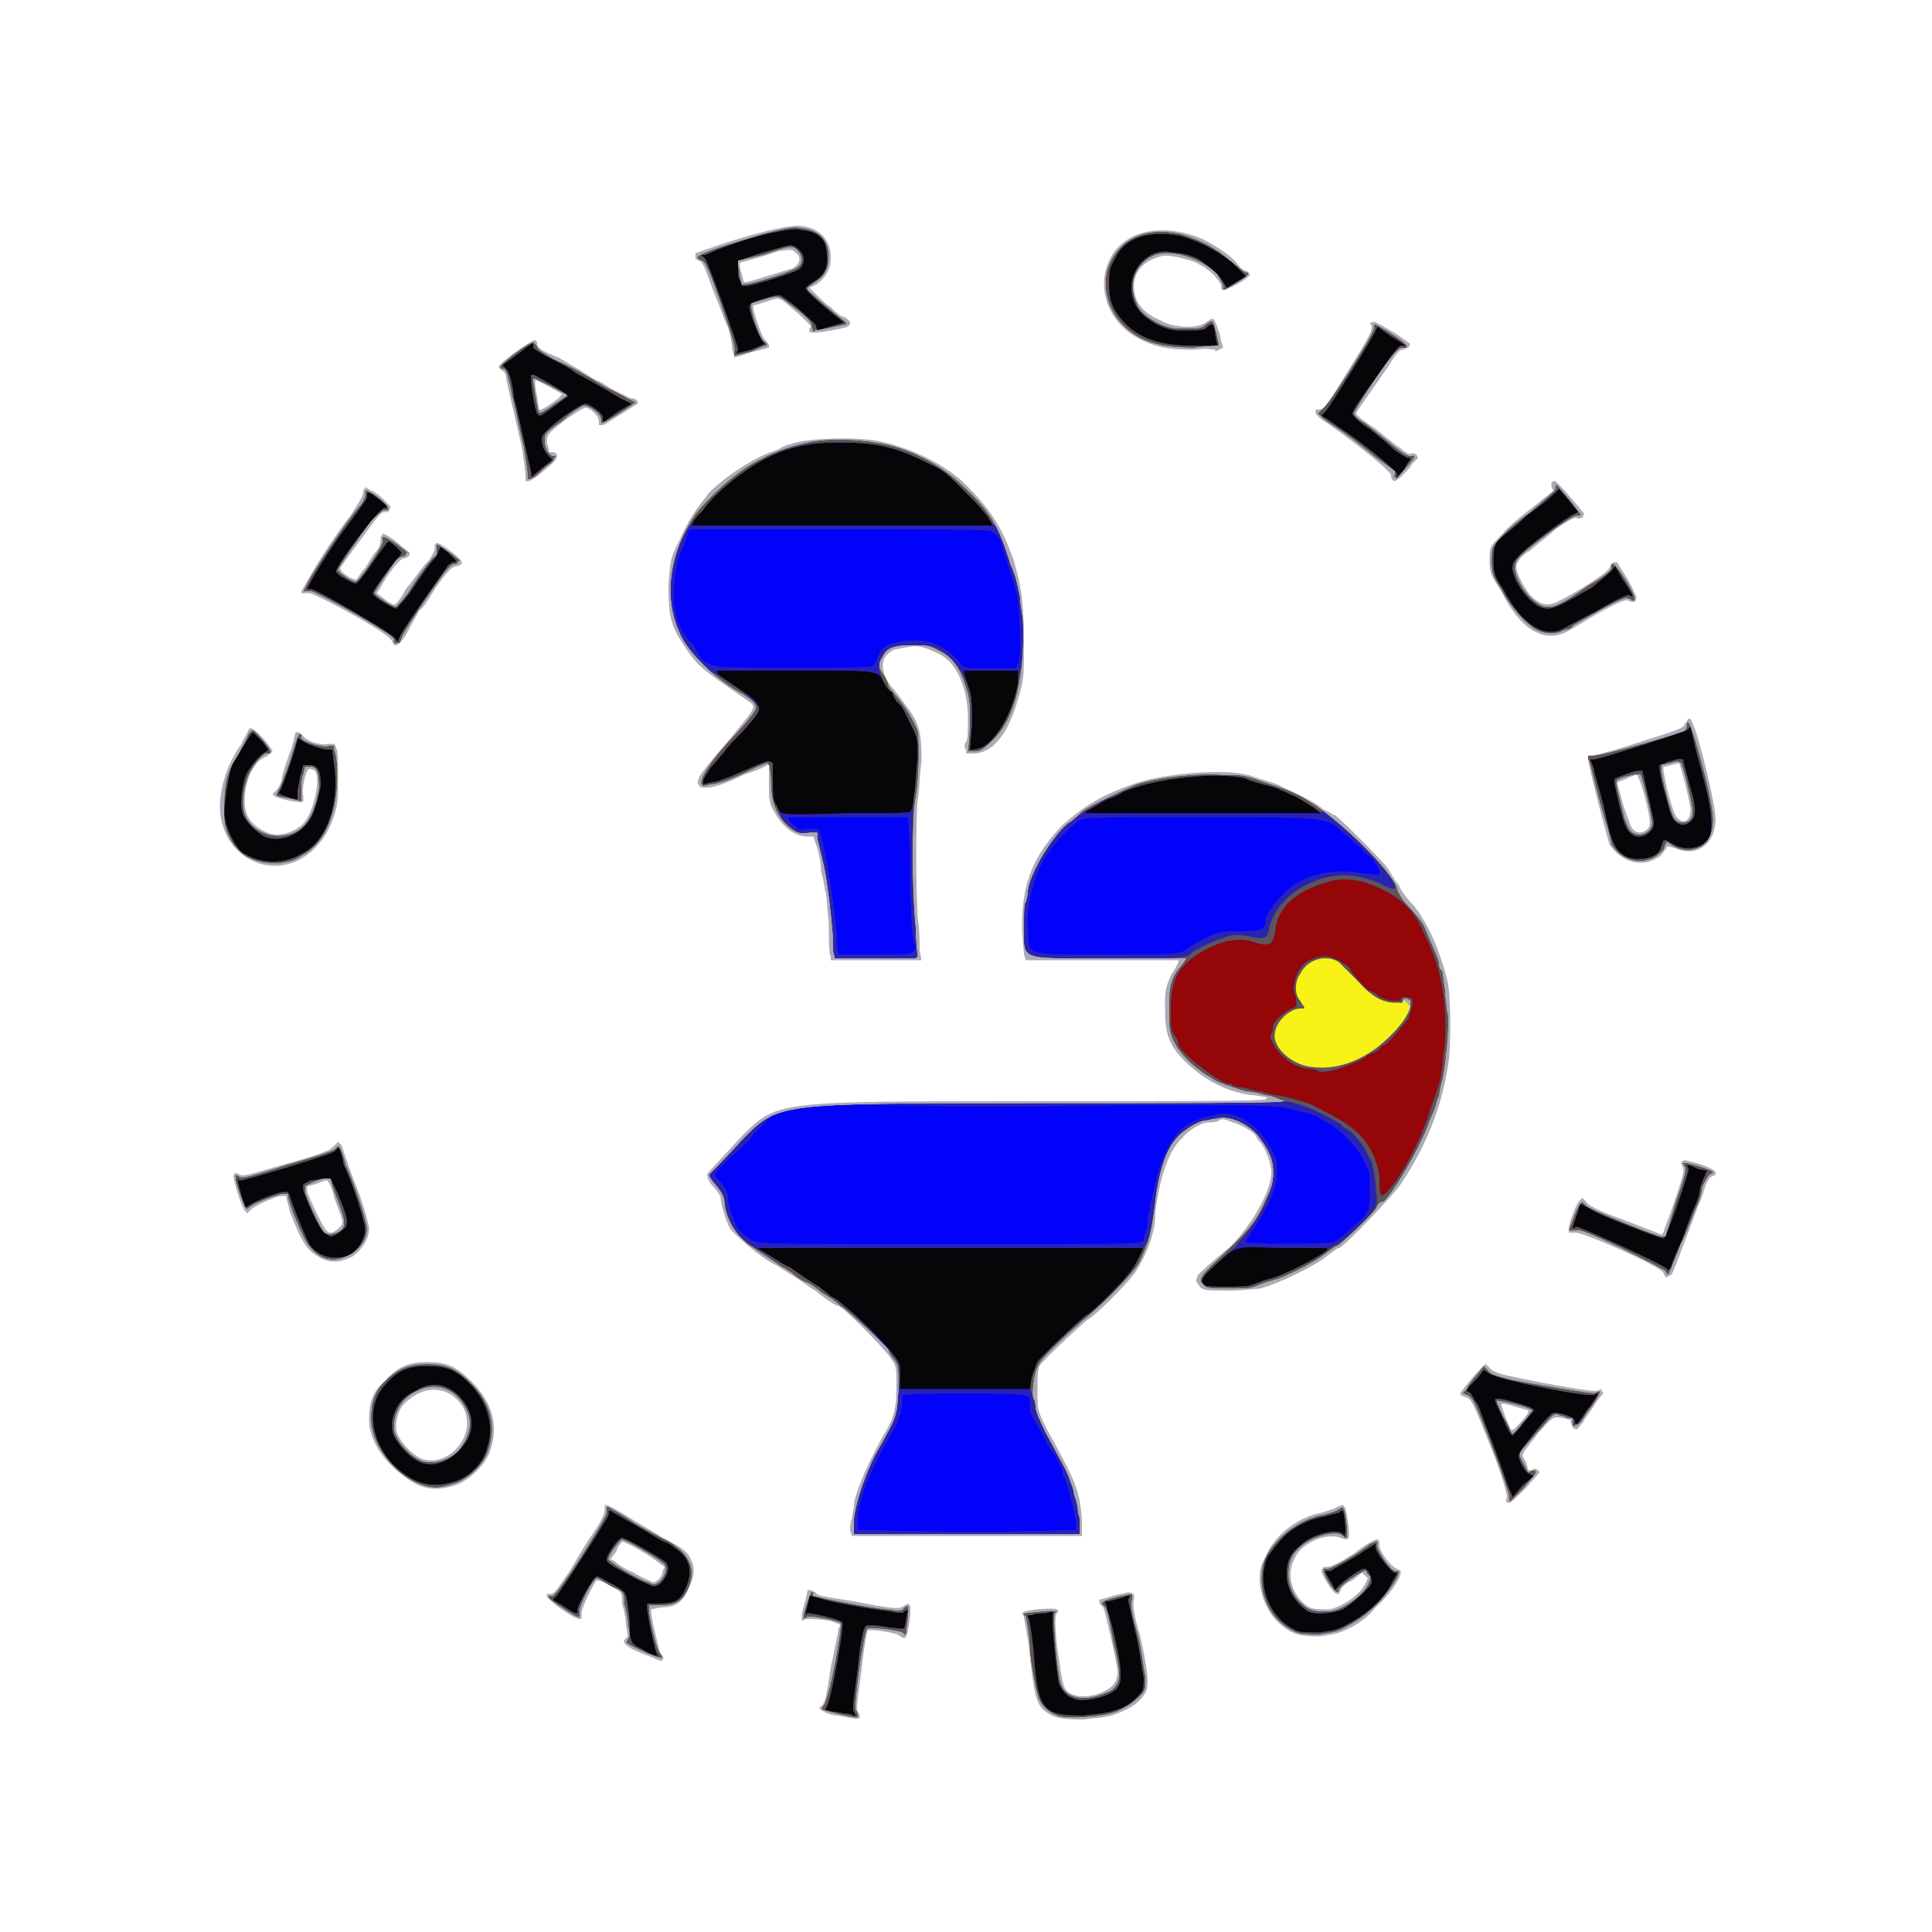 <?xml version="1.0" encoding="UTF-8" standalone="no"?>
<!DOCTYPE svg PUBLIC "-//W3C//DTD SVG 20010904//EN" "http://www.w3.org/TR/2001/REC-SVG-20010904/DTD/svg10.dtd">
<svg version="1.0" xmlns="http://www.w3.org/2000/svg" width="1000pt" height="1000pt" viewBox="0 0 1000 1000" preserveAspectRatio="xMidYMid meet">
  <rect x="0" y="0" width="1000" height="1000" fill="#808080" stroke="none"/>
  <path fill="#060609" stroke="none" d=" M0 500  L0 0  L500 0  L1000 0  L1000 500  L1000 1000  L500 1000  L0 1000  L0 500  Z  " />
  <path fill="#940607" stroke="none" d=" M0 500  L0 0  L500 0  L1000 0  L1000 500  L1000 1000  L500 1000  L0 1000  L0 500  Z  M442 886  C441 885 442 879 444 864  C445 852 447 842 448 842  C448 841 452 841 458 842  C463 843 468 843 468 843  C468 843 469 840 469 838  L470 833  L468 834  C468 835 465 835 461 834  C452 833 428 829 424 827  L420 826  L419 826  C419 827 417 834 417 835  L417 836  L418 835  C420 835 435 838 436 840  C437 841 430 881 428 883  L427 885  L431 886  C433 886 436 887 438 887  C440 887 442 888 442 888  L443 888  L442 886  Z  M578 885  C582 884 586 881 588 879  C592 875 592 875 592 868  C591 864 590 854 588 846  C586 837 584 829 584 828  L585 826  L583 826  C582 827 579 827 577 828  L572 829  L572 830  C572 830 573 831 573 833  C575 838 580 859 580 866  C580 870 580 871 578 874  C574 878 565 880 559 880  C553 879 550 876 548 871  C547 865 544 838 545 836  L545 834  L541 835  C538 835 536 835 534 836  L532 836  L532 837  C533 838 534 846 535 855  C537 886 540 888 561 888  C568 887 573 887 578 885  Z  M340 856  C339 854 335 836 335 832  L335 830  L341 830  C349 830 352 829 355 822  C359 813 357 806 349 801  C347 799 344 798 344 798  C343 798 337 794 330 790  C323 786 316 782 316 782  L315 782  L315 784  C314 787 290 824 288 826  L286 828  L291 831  C294 833 297 835 298 835  L299 835  L299 833  C299 831 307 816 309 816  C310 816 313 818 317 820  C324 824 324 824 325 832  C326 837 326 843 326 846  C327 851 327 851 333 854  C336 856 339 857 340 857  L341 857  L340 856  Z  M697 841  C705 837 714 830 719 822  C721 818 723 815 723 815  L723 814  L722 814  C720 814 712 803 712 801  L712 799  L712 799  C712 799 707 802 701 806  C696 809 690 812 689 813  L686 813  L686 814  C686 814 687 816 689 819  L691 823  L692 822  C693 820 704 812 706 812  C708 812 710 816 710 819  C710 821 700 830 695 833  C690 835 681 836 677 834  C671 830 666 823 666 815  C666 808 668 804 673 800  C679 794 692 791 695 794  L696 795  L696 795  C697 794 696 783 695 782  L694 782  L693 783  C692 783 689 784 685 785  C678 786 668 791 663 797  C661 799 658 803 656 806  C650 820 657 838 671 844  C673 845 677 845 683 845  C689 844 692 844 697 841  Z  M792 763  C790 763 786 756 786 753  C786 752 799 735 803 732  C804 730 814 733 815 735  L815 737  L816 737  C817 737 817 736 818 735  C819 734 821 730 823 728  C825 725 827 722 827 722  L827 721  L825 722  C820 723 775 714 771 711  L768 709  L765 713  C763 715 761 717 760 718  L759 720  L761 721  C762 722 763 725 765 727  C767 733 777 758 780 768  L783 775  L788 769  L794 764  L792 763  Z  M235 767  C242 765 250 758 252 750  C256 739 253 726 243 716  C236 709 231 707 221 707  C212 707 206 709 200 716  C188 728 192 750 208 762  C217 769 225 770 235 767  Z  M535 713  C535 710 536 707 537 705  C538 703 558 684 562 681  C566 679 582 663 586 657  C587 656 589 652 590 650  L592 646  L592 646  C592 646 547 646 492 646  L392 646  L397 649  C402 652 414 660 420 664  C422 665 423 666 424 666  C424 666 425 667 426 668  C427 669 430 671 433 673  C440 677 459 696 463 702  C466 706 466 707 466 713  L466 719  L500 719  L533 719  L535 713  Z  M648 665  C649 665 653 663 657 662  C666 660 687 649 687 647  L687 646  L663 646  C640 645 640 645 632 652  C628 655 624 659 623 661  L622 663  L623 665  C624 666 627 666 635 666  C641 666 647 666 648 665  Z  M871 641  C873 635 876 627 877 625  C878 623 880 618 880 615  C881 611 883 608 883 607  L884 606  L879 605  C877 604 874 603 874 603  L873 603  L874 605  C874 607 863 640 861 641  C860 641 827 629 822 625  L818 623  L816 629  C815 632 814 635 814 635  L814 636  L816 635  C818 635 862 655 863 657  L863 658  L865 656  C865 654 868 648 871 641  Z  M182 649  C186 646 189 641 189 636  C189 634 187 627 185 621  C183 615 180 607 178 603  C177 598 176 594 175 594  L175 594  L173 596  C170 598 127 611 124 611  L123 610  L123 611  C123 612 124 615 125 619  L127 625  L129 624  C131 622 144 617 147 617  L149 617  L150 619  C152 626 159 642 160 644  C165 651 174 653 182 649  Z  M156 442  C169 436 176 416 173 396  L172 388  L170 388  C167 388 158 385 156 383  L154 382  L154 382  C154 385 146 408 145 409  L144 411  L145 411  C146 412 148 412 150 413  L154 414  L154 409  C155 406 155 402 156 400  L157 396  L160 396  C165 396 166 400 166 407  C165 411 164 416 163 418  C160 430 147 437 137 433  C133 431 128 426 126 422  C124 417 125 409 127 402  C129 397 135 390 138 389  L139 388  L136 384  C133 381 131 379 131 379  C130 379 123 391 120 396  C118 403 116 415 116 422  C117 429 121 437 125 441  C134 447 146 448 156 442  Z  M856 443  C858 442 859 441 860 438  L861 435  L862 435  C863 435 864 436 866 437  C873 441 882 439 885 433  C887 426 886 417 878 389  L875 376  L873 378  C871 379 828 393 825 393  L823 393  L825 398  C825 400 828 409 830 417  C834 437 836 441 843 444  C847 445 852 445 856 443  Z  M471 420  C473 419 474 408 475 393  C475 382 475 382 472 376  C468 368 467 365 464 363  C463 361 462 360 462 359  L462 358  L461 358  C461 358 459 355 457 352  C454 347 454 347 412 347  L371 347  L371 348  C371 349 376 352 381 356  C387 359 392 363 392 365  C394 367 393 369 384 379  C380 383 376 387 375 389  C373 391 371 394 368 397  C366 400 364 403 364 404  L364 406  L368 405  C372 405 385 399 392 396  C394 395 397 394 398 394  L400 395  L400 404  C400 412 400 414 402 418  C404 422 404 422 437 421  C458 421 471 421 471 420  Z  M680 418  C678 416 674 414 671 412  C667 411 664 409 663 409  C662 408 658 407 654 406  C651 405 646 404 645 403  C631 399 596 403 581 410  C578 412 575 413 575 413  C574 413 564 419 562 420  L562 421  L623 421  L684 421  L680 418  Z  M509 387  C517 382 525 367 527 353  L527 347  L513 347  L499 347  L499 348  C499 349 500 352 501 355  C503 360 503 363 503 375  L502 388  L504 388  C505 388 507 387 509 387  Z  M209 326  C212 321 226 301 231 294  C232 292 234 291 235 291  L236 291  L236 290  C236 290 234 288 232 286  L228 283  L227 285  C227 286 226 288 225 289  C222 292 218 298 212 307  C209 311 206 314 205 315  C204 315 193 309 193 307  C193 306 202 293 206 289  L208 286  L205 283  C203 281 201 280 201 280  C201 280 197 285 193 291  C189 297 185 302 184 302  C183 302 175 298 174 296  C173 294 196 263 199 263  L200 263  L200 262  C200 261 192 255 191 255  L190 255  L190 257  C190 258 188 261 179 273  C172 282 159 303 159 305  L159 305  L161 305  C164 305 203 328 204 330  C205 331 205 332 206 332  C206 332 207 329 209 326  Z  M810 325  C812 324 819 320 827 316  C837 310 842 308 843 308  L845 309  L845 308  C845 308 843 304 840 300  L836 293  L835 294  C835 295 830 299 824 304  C810 312 805 315 801 315  C796 315 790 310 785 301  C782 294 782 292 786 288  C789 284 812 267 815 266  L817 265  L812 259  L807 253  L805 255  C803 257 797 262 790 267  C784 273 777 278 775 280  C773 284 773 285 773 291  C773 297 774 299 778 305  C788 324 800 331 810 325  Z  M511 267  C509 265 504 258 499 253  C491 246 488 243 481 240  C463 231 453 229 434 229  C415 229 401 233 385 244  C377 249 363 263 360 268  L358 272  L436 272  L514 272  L511 267  Z  M285 237  C284 236 282 234 281 231  C280 226 280 226 284 222  C289 217 301 209 303 209  C305 209 312 214 312 216  L312 218  L313 218  C313 218 316 216 320 213  L327 209  L321 206  C311 200 302 195 298 193  C296 191 290 188 286 186  C280 183 277 181 276 180  L276 178  L275 178  C275 178 272 180 267 184  L260 189  L262 191  C263 192 265 196 266 206  C269 217 273 237 275 245  L275 247  L281 242  L286 238  L285 237  Z  M730 238  L730 237  L729 237  C728 237 725 235 722 233  C720 231 714 226 709 222  C704 219 700 215 700 214  C700 213 705 205 712 196  C720 184 724 179 725 179  L728 179  L720 174  L713 169  L712 171  C711 174 688 211 686 213  L684 215  L685 216  C686 216 690 219 694 222  C704 228 723 244 723 245  L723 247  L727 243  C728 240 730 238 730 238  Z  M389 181  L396 178  L395 177  C393 175 387 160 388 158  C389 156 403 152 404 153  C412 158 421 167 422 168  L423 171  L430 169  L437 167  L427 159  C421 154 417 150 417 149  C417 149 419 147 421 146  C426 143 429 139 428 132  C428 124 424 120 415 119  C411 118 407 119 397 121  C385 124 371 129 365 132  L363 132  L365 134  C367 137 382 179 382 181  L381 183  L381 183  C381 183 385 182 389 181  Z  M630 178  C630 177 629 175 629 172  L628 168  L627 168  C626 168 625 169 624 170  C622 171 619 171 614 171  C607 171 606 171 599 168  C592 164 589 161 587 156  C583 146 588 135 598 131  C602 130 603 130 609 131  C613 131 618 133 620 134  C625 137 632 143 633 146  L635 149  L640 146  L645 143  L638 136  C629 129 621 125 611 122  C594 119 582 123 577 134  C574 139 574 141 574 147  C574 156 576 160 581 166  C589 175 600 179 618 179  L630 179  L630 178  Z  M329 817  C316 810 314 809 314 807  C314 805 320 796 322 796  C324 796 343 807 345 809  C346 812 346 812 345 815  C343 819 341 821 338 821  C338 821 333 819 329 817  Z  M778 734  C776 730 774 726 774 725  L774 724  L776 724  C778 724 792 728 793 729  L794 730  L789 736  C786 740 783 743 783 743  C782 743 780 739 778 734  Z  M218 757  C213 755 208 750 205 745  C203 742 203 740 203 736  C204 729 208 723 215 720  C223 715 230 716 237 722  C244 729 246 737 242 745  C236 755 226 760 218 757  Z  M168 638  C165 636 159 622 157 616  L157 613  L161 611  C163 611 166 610 168 610  L171 610  L174 616  C180 630 180 632 179 635  C177 637 173 640 171 640  C171 640 169 639 168 638  Z  M845 432  C842 430 841 428 838 416  C836 407 835 404 836 403  C838 402 846 399 848 399  L850 399  L851 403  C853 412 856 424 856 426  C856 431 849 435 845 432  Z  M867 425  C865 423 864 419 862 411  C860 405 859 399 859 398  L859 396  L862 395  C863 394 866 394 868 393  L871 393  L872 397  C873 400 874 405 875 408  C878 418 878 423 875 425  C872 428 869 427 867 425  Z  M278 214  C277 212 275 201 275 197  L275 194  L276 194  C277 194 294 204 294 205  C294 205 282 214 280 215  L279 215  L278 214  Z  M383 145  C382 144 382 141 382 139  L382 135  L394 131  C401 129 408 127 409 127  C412 127 416 131 416 134  C416 136 415 138 414 139  C412 141 389 148 386 148  L384 148  L383 145  Z  " />
  <path fill="#0202fa" stroke="none" d=" M0 500  L0 0  L500 0  L1000 0  L1000 500  L1000 1000  L500 1000  L0 1000  L0 500  Z  M442 886  C441 885 442 879 444 864  C445 852 447 842 448 842  C448 841 452 841 458 842  C463 843 468 843 468 843  C468 843 469 840 469 838  L470 833  L468 834  C468 835 465 835 461 834  C452 833 428 829 424 827  L420 826  L419 826  C419 827 417 834 417 835  L417 836  L418 835  C420 835 435 838 436 840  C437 841 430 881 428 883  L427 885  L431 886  C433 886 436 887 438 887  C440 887 442 888 442 888  L443 888  L442 886  Z  M578 885  C582 884 586 881 588 879  C592 875 592 875 592 868  C591 864 590 854 588 846  C586 837 584 829 584 828  L585 826  L583 826  C582 827 579 827 577 828  L572 829  L572 830  C572 830 573 831 573 833  C575 838 580 859 580 866  C580 870 580 871 578 874  C574 878 565 880 559 880  C553 879 550 876 548 871  C547 865 544 838 545 836  L545 834  L541 835  C538 835 536 835 534 836  L532 836  L532 837  C533 838 534 846 535 855  C537 886 540 888 561 888  C568 887 573 887 578 885  Z  M340 856  C339 854 335 836 335 832  L335 830  L341 830  C349 830 352 829 355 822  C359 813 357 806 349 801  C347 799 344 798 344 798  C343 798 337 794 330 790  C323 786 316 782 316 782  L315 782  L315 784  C314 787 290 824 288 826  L286 828  L291 831  C294 833 297 835 298 835  L299 835  L299 833  C299 831 307 816 309 816  C310 816 313 818 317 820  C324 824 324 824 325 832  C326 837 326 843 326 846  C327 851 327 851 333 854  C336 856 339 857 340 857  L341 857  L340 856  Z  M697 841  C705 837 714 830 719 822  C721 818 723 815 723 815  L723 814  L722 814  C720 814 712 803 712 801  L712 799  L712 799  C712 799 707 802 701 806  C696 809 690 812 689 813  L686 813  L686 814  C686 814 687 816 689 819  L691 823  L692 822  C693 820 704 812 706 812  C708 812 710 816 710 819  C710 821 700 830 695 833  C690 835 681 836 677 834  C671 830 666 823 666 815  C666 808 668 804 673 800  C679 794 692 791 695 794  L696 795  L696 795  C697 794 696 783 695 782  L694 782  L693 783  C692 783 689 784 685 785  C678 786 668 791 663 797  C661 799 658 803 656 806  C650 820 657 838 671 844  C673 845 677 845 683 845  C689 844 692 844 697 841  Z  M792 763  C790 763 786 756 786 753  C786 752 799 735 803 732  C804 730 814 733 815 735  L815 737  L816 737  C817 737 817 736 818 735  C819 734 821 730 823 728  C825 725 827 722 827 722  L827 721  L825 722  C820 723 775 714 771 711  L768 709  L765 713  C763 715 761 717 760 718  L759 720  L761 721  C762 722 763 725 765 727  C767 733 777 758 780 768  L783 775  L788 769  L794 764  L792 763  Z  M235 767  C242 765 250 758 252 750  C256 739 253 726 243 716  C236 709 231 707 221 707  C212 707 206 709 200 716  C188 728 192 750 208 762  C217 769 225 770 235 767  Z  M535 713  C535 710 536 707 537 705  C538 703 558 684 562 681  C566 679 582 663 586 657  C587 656 589 652 590 650  L592 646  L592 646  C592 646 547 646 492 646  L392 646  L397 649  C402 652 414 660 420 664  C422 665 423 666 424 666  C424 666 425 667 426 668  C427 669 430 671 433 673  C440 677 459 696 463 702  C466 706 466 707 466 713  L466 719  L500 719  L533 719  L535 713  Z  M648 665  C649 665 653 663 657 662  C666 660 687 649 687 647  L687 646  L663 646  C640 645 640 645 632 652  C628 655 624 659 623 661  L622 663  L623 665  C624 666 627 666 635 666  C641 666 647 666 648 665  Z  M871 641  C873 635 876 627 877 625  C878 623 880 618 880 615  C881 611 883 608 883 607  L884 606  L879 605  C877 604 874 603 874 603  L873 603  L874 605  C874 607 863 640 861 641  C860 641 827 629 822 625  L818 623  L816 629  C815 632 814 635 814 635  L814 636  L816 635  C818 635 862 655 863 657  L863 658  L865 656  C865 654 868 648 871 641  Z  M182 649  C186 646 189 641 189 636  C189 634 187 627 185 621  C183 615 180 607 178 603  C177 598 176 594 175 594  L175 594  L173 596  C170 598 127 611 124 611  L123 610  L123 611  C123 612 124 615 125 619  L127 625  L129 624  C131 622 144 617 147 617  L149 617  L150 619  C152 626 159 642 160 644  C165 651 174 653 182 649  Z  M722 612  C729 602 737 586 740 575  C744 564 746 558 746 556  C746 555 747 551 747 547  C750 528 747 505 741 492  C740 489 738 485 737 483  C732 471 725 464 710 458  C703 455 693 454 686 457  C671 461 661 470 660 482  C659 489 657 490 650 488  C640 484 628 488 617 496  C608 503 606 510 606 524  C606 531 606 533 608 536  C609 537 610 539 610 541  C612 546 632 561 636 561  C637 561 638 561 638 562  C639 562 641 563 644 563  C647 564 651 565 653 565  C656 566 659 567 662 567  C671 569 679 571 685 575  C701 583 706 588 711 598  C713 604 714 606 714 611  C714 621 715 621 722 612  Z  M156 442  C169 436 176 416 173 396  L172 388  L170 388  C167 388 158 385 156 383  L154 382  L154 382  C154 385 146 408 145 409  L144 411  L145 411  C146 412 148 412 150 413  L154 414  L154 409  C155 406 155 402 156 400  L157 396  L160 396  C165 396 166 400 166 407  C165 411 164 416 163 418  C160 430 147 437 137 433  C133 431 128 426 126 422  C124 417 125 409 127 402  C129 397 135 390 138 389  L139 388  L136 384  C133 381 131 379 131 379  C130 379 123 391 120 396  C118 403 116 415 116 422  C117 429 121 437 125 441  C134 447 146 448 156 442  Z  M856 443  C858 442 859 441 860 438  L861 435  L862 435  C863 435 864 436 866 437  C873 441 882 439 885 433  C887 426 886 417 878 389  L875 376  L873 378  C871 379 828 393 825 393  L823 393  L825 398  C825 400 828 409 830 417  C834 437 836 441 843 444  C847 445 852 445 856 443  Z  M471 420  C473 419 474 408 475 393  C475 382 475 382 472 376  C468 368 467 365 464 363  C463 361 462 360 462 359  L462 358  L461 358  C461 358 459 355 457 352  C454 347 454 347 412 347  L371 347  L371 348  C371 349 376 352 381 356  C387 359 392 363 392 365  C394 367 393 369 384 379  C380 383 376 387 375 389  C373 391 371 394 368 397  C366 400 364 403 364 404  L364 406  L368 405  C372 405 385 399 392 396  C394 395 397 394 398 394  L400 395  L400 404  C400 412 400 414 402 418  C404 422 404 422 437 421  C458 421 471 421 471 420  Z  M680 418  C678 416 674 414 671 412  C667 411 664 409 663 409  C662 408 658 407 654 406  C651 405 646 404 645 403  C631 399 596 403 581 410  C578 412 575 413 575 413  C574 413 564 419 562 420  L562 421  L623 421  L684 421  L680 418  Z  M509 387  C517 382 525 367 527 353  L527 347  L513 347  L499 347  L499 348  C499 349 500 352 501 355  C503 360 503 363 503 375  L502 388  L504 388  C505 388 507 387 509 387  Z  M209 326  C212 321 226 301 231 294  C232 292 234 291 235 291  L236 291  L236 290  C236 290 234 288 232 286  L228 283  L227 285  C227 286 226 288 225 289  C222 292 218 298 212 307  C209 311 206 314 205 315  C204 315 193 309 193 307  C193 306 202 293 206 289  L208 286  L205 283  C203 281 201 280 201 280  C201 280 197 285 193 291  C189 297 185 302 184 302  C183 302 175 298 174 296  C173 294 196 263 199 263  L200 263  L200 262  C200 261 192 255 191 255  L190 255  L190 257  C190 258 188 261 179 273  C172 282 159 303 159 305  L159 305  L161 305  C164 305 203 328 204 330  C205 331 205 332 206 332  C206 332 207 329 209 326  Z  M810 325  C812 324 819 320 827 316  C837 310 842 308 843 308  L845 309  L845 308  C845 308 843 304 840 300  L836 293  L835 294  C835 295 830 299 824 304  C810 312 805 315 801 315  C796 315 790 310 785 301  C782 294 782 292 786 288  C789 284 812 267 815 266  L817 265  L812 259  L807 253  L805 255  C803 257 797 262 790 267  C784 273 777 278 775 280  C773 284 773 285 773 291  C773 297 774 299 778 305  C788 324 800 331 810 325  Z  M511 267  C509 265 504 258 499 253  C491 246 488 243 481 240  C463 231 453 229 434 229  C415 229 401 233 385 244  C377 249 363 263 360 268  L358 272  L436 272  L514 272  L511 267  Z  M285 237  C284 236 282 234 281 231  C280 226 280 226 284 222  C289 217 301 209 303 209  C305 209 312 214 312 216  L312 218  L313 218  C313 218 316 216 320 213  L327 209  L321 206  C311 200 302 195 298 193  C296 191 290 188 286 186  C280 183 277 181 276 180  L276 178  L275 178  C275 178 272 180 267 184  L260 189  L262 191  C263 192 265 196 266 206  C269 217 273 237 275 245  L275 247  L281 242  L286 238  L285 237  Z  M730 238  L730 237  L729 237  C728 237 725 235 722 233  C720 231 714 226 709 222  C704 219 700 215 700 214  C700 213 705 205 712 196  C720 184 724 179 725 179  L728 179  L720 174  L713 169  L712 171  C711 174 688 211 686 213  L684 215  L685 216  C686 216 690 219 694 222  C704 228 723 244 723 245  L723 247  L727 243  C728 240 730 238 730 238  Z  M389 181  L396 178  L395 177  C393 175 387 160 388 158  C389 156 403 152 404 153  C412 158 421 167 422 168  L423 171  L430 169  L437 167  L427 159  C421 154 417 150 417 149  C417 149 419 147 421 146  C426 143 429 139 428 132  C428 124 424 120 415 119  C411 118 407 119 397 121  C385 124 371 129 365 132  L363 132  L365 134  C367 137 382 179 382 181  L381 183  L381 183  C381 183 385 182 389 181  Z  M630 178  C630 177 629 175 629 172  L628 168  L627 168  C626 168 625 169 624 170  C622 171 619 171 614 171  C607 171 606 171 599 168  C592 164 589 161 587 156  C583 146 588 135 598 131  C602 130 603 130 609 131  C613 131 618 133 620 134  C625 137 632 143 633 146  L635 149  L640 146  L645 143  L638 136  C629 129 621 125 611 122  C594 119 582 123 577 134  C574 139 574 141 574 147  C574 156 576 160 581 166  C589 175 600 179 618 179  L630 179  L630 178  Z  M329 817  C316 810 314 809 314 807  C314 805 320 796 322 796  C324 796 343 807 345 809  C346 812 346 812 345 815  C343 819 341 821 338 821  C338 821 333 819 329 817  Z  M778 734  C776 730 774 726 774 725  L774 724  L776 724  C778 724 792 728 793 729  L794 730  L789 736  C786 740 783 743 783 743  C782 743 780 739 778 734  Z  M218 757  C213 755 208 750 205 745  C203 742 203 740 203 736  C204 729 208 723 215 720  C223 715 230 716 237 722  C244 729 246 737 242 745  C236 755 226 760 218 757  Z  M168 638  C165 636 159 622 157 616  L157 613  L161 611  C163 611 166 610 168 610  L171 610  L174 616  C180 630 180 632 179 635  C177 637 173 640 171 640  C171 640 169 639 168 638  Z  M682 554  C681 554 679 553 676 553  C670 552 664 548 660 542  C658 538 657 537 658 535  C659 534 659 532 659 531  C659 529 665 523 669 522  L671 521  L671 519  C671 518 671 516 670 514  C669 510 671 503 674 500  C676 497 682 495 686 495  C690 495 699 500 699 502  C699 503 708 513 709 513  C710 513 712 514 714 516  C716 517 719 518 721 518  L725 518  L725 517  L726 516  L728 516  L731 517  L731 520  C731 521 730 524 729 527  C726 531 718 541 716 541  C716 541 714 542 714 543  C713 544 711 545 711 545  C710 545 709 546 708 546  C707 548 697 552 690 554  C686 555 682 555 682 554  Z  M845 432  C842 430 841 428 838 416  C836 407 835 404 836 403  C838 402 846 399 848 399  L850 399  L851 403  C853 412 856 424 856 426  C856 431 849 435 845 432  Z  M867 425  C865 423 864 419 862 411  C860 405 859 399 859 398  L859 396  L862 395  C863 394 866 394 868 393  L871 393  L872 397  C873 400 874 405 875 408  C878 418 878 423 875 425  C872 428 869 427 867 425  Z  M278 214  C277 212 275 201 275 197  L275 194  L276 194  C277 194 294 204 294 205  C294 205 282 214 280 215  L279 215  L278 214  Z  M383 145  C382 144 382 141 382 139  L382 135  L394 131  C401 129 408 127 409 127  C412 127 416 131 416 134  C416 136 415 138 414 139  C412 141 389 148 386 148  L384 148  L383 145  Z  " />
  <path fill="#2823b4" stroke="none" d=" M0 500  L0 0  L500 0  L1000 0  L1000 500  L1000 1000  L500 1000  L0 1000  L0 500  Z  M442 886  C441 885 442 879 444 864  C445 852 447 842 448 842  C448 841 452 841 458 842  C463 843 468 843 468 843  C468 843 469 840 469 838  L470 833  L468 834  C468 835 465 835 461 834  C452 833 428 829 424 827  L420 826  L419 826  C419 827 417 834 417 835  L417 836  L418 835  C420 835 435 838 436 840  C437 841 430 881 428 883  L427 885  L431 886  C433 886 436 887 438 887  C440 887 442 888 442 888  L443 888  L442 886  Z  M578 885  C582 884 586 881 588 879  C592 875 592 875 592 868  C591 864 590 854 588 846  C586 837 584 829 584 828  L585 826  L583 826  C582 827 579 827 577 828  L572 829  L572 830  C572 830 573 831 573 833  C575 838 580 859 580 866  C580 870 580 871 578 874  C574 878 565 880 559 880  C553 879 550 876 548 871  C547 865 544 838 545 836  L545 834  L541 835  C538 835 536 835 534 836  L532 836  L532 837  C533 838 534 846 535 855  C537 886 540 888 561 888  C568 887 573 887 578 885  Z  M340 856  C339 854 335 836 335 832  L335 830  L341 830  C349 830 352 829 355 822  C359 813 357 806 349 801  C347 799 344 798 344 798  C343 798 337 794 330 790  C323 786 316 782 316 782  L315 782  L315 784  C314 787 290 824 288 826  L286 828  L291 831  C294 833 297 835 298 835  L299 835  L299 833  C299 831 307 816 309 816  C310 816 313 818 317 820  C324 824 324 824 325 832  C326 837 326 843 326 846  C327 851 327 851 333 854  C336 856 339 857 340 857  L341 857  L340 856  Z  M697 841  C705 837 714 830 719 822  C721 818 723 815 723 815  L723 814  L722 814  C720 814 712 803 712 801  L712 799  L712 799  C712 799 707 802 701 806  C696 809 690 812 689 813  L686 813  L686 814  C686 814 687 816 689 819  L691 823  L692 822  C693 820 704 812 706 812  C708 812 710 816 710 819  C710 821 700 830 695 833  C690 835 681 836 677 834  C671 830 666 823 666 815  C666 808 668 804 673 800  C679 794 692 791 695 794  L696 795  L696 795  C697 794 696 783 695 782  L694 782  L693 783  C692 783 689 784 685 785  C678 786 668 791 663 797  C661 799 658 803 656 806  C650 820 657 838 671 844  C673 845 677 845 683 845  C689 844 692 844 697 841  Z  M548 792  L557 792  L557 789  C557 785 552 766 551 765  C550 764 550 763 550 762  C550 761 548 757 546 753  C543 750 540 743 538 740  C536 736 534 733 534 732  C533 732 533 730 533 727  L533 723  L530 722  C528 721 471 721 468 722  L467 722  L467 725  C467 730 465 736 461 743  C452 758 445 774 444 785  L444 792  L454 792  C474 793 539 793 548 792  Z  M792 763  C790 763 786 756 786 753  C786 752 799 735 803 732  C804 730 814 733 815 735  L815 737  L816 737  C817 737 817 736 818 735  C819 734 821 730 823 728  C825 725 827 722 827 722  L827 721  L825 722  C820 723 775 714 771 711  L768 709  L765 713  C763 715 761 717 760 718  L759 720  L761 721  C762 722 763 725 765 727  C767 733 777 758 780 768  L783 775  L788 769  L794 764  L792 763  Z  M235 767  C242 765 250 758 252 750  C256 739 253 726 243 716  C236 709 231 707 221 707  C212 707 206 709 200 716  C188 728 192 750 208 762  C217 769 225 770 235 767  Z  M535 713  C535 710 536 707 537 705  C538 703 558 684 562 681  C566 679 582 663 586 657  C587 656 589 652 590 650  L592 646  L592 646  C592 646 547 646 492 646  L392 646  L397 649  C402 652 414 660 420 664  C422 665 423 666 424 666  C424 666 425 667 426 668  C427 669 430 671 433 673  C440 677 459 696 463 702  C466 706 466 707 466 713  L466 719  L500 719  L533 719  L535 713  Z  M648 665  C649 665 653 663 657 662  C666 660 687 649 687 647  L687 646  L663 646  C640 645 640 645 632 652  C628 655 624 659 623 661  L622 663  L623 665  C624 666 627 666 635 666  C641 666 647 666 648 665  Z  M871 641  C873 635 876 627 877 625  C878 623 880 618 880 615  C881 611 883 608 883 607  L884 606  L879 605  C877 604 874 603 874 603  L873 603  L874 605  C874 607 863 640 861 641  C860 641 827 629 822 625  L818 623  L816 629  C815 632 814 635 814 635  L814 636  L816 635  C818 635 862 655 863 657  L863 658  L865 656  C865 654 868 648 871 641  Z  M182 649  C186 646 189 641 189 636  C189 634 187 627 185 621  C183 615 180 607 178 603  C177 598 176 594 175 594  L175 594  L173 596  C170 598 127 611 124 611  L123 610  L123 611  C123 612 124 615 125 619  L127 625  L129 624  C131 622 144 617 147 617  L149 617  L150 619  C152 626 159 642 160 644  C165 651 174 653 182 649  Z  M592 642  C592 640 593 637 594 635  C594 632 594 629 595 627  C595 625 596 620 597 617  C599 607 601 601 605 593  C610 584 615 580 629 577  C640 574 653 583 659 597  C661 600 661 603 661 608  C660 617 656 626 647 639  L645 642  L645 643  C646 644 687 644 690 643  C692 642 695 640 698 637  C701 634 704 632 704 632  C704 632 706 630 707 628  C709 625 709 623 709 616  C709 608 709 606 706 601  C703 594 693 584 687 581  C685 580 683 579 682 578  C680 577 673 575 663 573  C660 572 630 572 587 572  C503 573 518 573 456 572  C405 572 405 572 397 580  C392 585 388 589 388 590  C387 591 383 595 378 599  C374 603 370 607 370 608  C370 609 372 611 374 613  C376 616 377 618 377 621  C377 625 380 632 382 636  C383 637 386 640 388 641  C391 644 391 644 491 644  C590 644 590 644 592 642  Z  M722 612  C729 602 737 586 740 575  C744 564 746 558 746 556  C746 555 747 551 747 547  C750 528 747 505 741 492  C740 489 738 485 737 483  C732 471 725 464 710 458  C703 455 693 454 686 457  C671 461 661 470 660 482  C659 489 657 490 650 488  C640 484 628 488 617 496  C608 503 606 510 606 524  C606 531 606 533 608 536  C609 537 610 539 610 541  C612 546 632 561 636 561  C637 561 638 561 638 562  C639 562 641 563 644 563  C647 564 651 565 653 565  C656 566 659 567 662 567  C671 569 679 571 685 575  C701 583 706 588 711 598  C713 604 714 606 714 611  C714 621 715 621 722 612  Z  M473 492  C474 491 474 490 473 488  C472 484 471 466 471 443  C471 433 470 425 470 424  L470 423  L439 423  L408 423  L408 424  C408 424 409 426 411 427  C414 430 415 430 418 429  C421 429 423 429 424 430  C426 433 431 462 433 482  C433 487 433 492 434 493  L434 494  L453 494  C468 494 472 494 473 492  Z  M615 491  C617 489 623 486 627 484  C632 482 635 482 643 482  C653 482 655 481 655 477  C655 474 659 468 664 463  C673 453 689 449 705 452  C709 452 713 453 713 453  L714 453  L714 451  C714 450 712 447 710 444  C707 442 705 440 705 439  C704 439 700 435 695 431  C687 423 687 423 624 423  C562 423 562 423 558 425  C555 427 546 436 543 441  C536 450 531 468 532 481  C533 495 529 494 573 494  C610 494 610 494 615 491  Z  M156 442  C169 436 176 416 173 396  L172 388  L170 388  C167 388 158 385 156 383  L154 382  L154 382  C154 385 146 408 145 409  L144 411  L145 411  C146 412 148 412 150 413  L154 414  L154 409  C155 406 155 402 156 400  L157 396  L160 396  C165 396 166 400 166 407  C165 411 164 416 163 418  C160 430 147 437 137 433  C133 431 128 426 126 422  C124 417 125 409 127 402  C129 397 135 390 138 389  L139 388  L136 384  C133 381 131 379 131 379  C130 379 123 391 120 396  C118 403 116 415 116 422  C117 429 121 437 125 441  C134 447 146 448 156 442  Z  M856 443  C858 442 859 441 860 438  L861 435  L862 435  C863 435 864 436 866 437  C873 441 882 439 885 433  C887 426 886 417 878 389  L875 376  L873 378  C871 379 828 393 825 393  L823 393  L825 398  C825 400 828 409 830 417  C834 437 836 441 843 444  C847 445 852 445 856 443  Z  M471 420  C473 419 474 408 475 393  C475 382 475 382 472 376  C468 368 467 365 464 363  C463 361 462 360 462 359  L462 358  L461 358  C461 358 459 355 457 352  C454 347 454 347 412 347  L371 347  L371 348  C371 349 376 352 381 356  C387 359 392 363 392 365  C394 367 393 369 384 379  C380 383 376 387 375 389  C373 391 371 394 368 397  C366 400 364 403 364 404  L364 406  L368 405  C372 405 385 399 392 396  C394 395 397 394 398 394  L400 395  L400 404  C400 412 400 414 402 418  C404 422 404 422 437 421  C458 421 471 421 471 420  Z  M680 418  C678 416 674 414 671 412  C667 411 664 409 663 409  C662 408 658 407 654 406  C651 405 646 404 645 403  C631 399 596 403 581 410  C578 412 575 413 575 413  C574 413 564 419 562 420  L562 421  L623 421  L684 421  L680 418  Z  M509 387  C517 382 525 367 527 353  L527 347  L513 347  L499 347  L499 348  C499 349 500 352 501 355  C503 360 503 363 503 375  L502 388  L504 388  C505 388 507 387 509 387  Z  M450 345  C452 345 453 344 454 341  C455 336 459 333 467 332  C478 330 488 333 496 342  C499 346 499 346 512 346  L526 346  L527 343  C529 340 528 315 526 306  C524 299 520 288 518 280  C516 277 515 276 513 275  C511 274 485 274 433 274  L357 274  L356 276  C356 277 355 280 353 284  C348 296 347 315 352 324  C353 327 356 331 359 334  C361 338 363 341 363 341  C363 342 369 345 372 345  C376 346 447 346 450 345  Z  M209 326  C212 321 226 301 231 294  C232 292 234 291 235 291  L236 291  L236 290  C236 290 234 288 232 286  L228 283  L227 285  C227 286 226 288 225 289  C222 292 218 298 212 307  C209 311 206 314 205 315  C204 315 193 309 193 307  C193 306 202 293 206 289  L208 286  L205 283  C203 281 201 280 201 280  C201 280 197 285 193 291  C189 297 185 302 184 302  C183 302 175 298 174 296  C173 294 196 263 199 263  L200 263  L200 262  C200 261 192 255 191 255  L190 255  L190 257  C190 258 188 261 179 273  C172 282 159 303 159 305  L159 305  L161 305  C164 305 203 328 204 330  C205 331 205 332 206 332  C206 332 207 329 209 326  Z  M810 325  C812 324 819 320 827 316  C837 310 842 308 843 308  L845 309  L845 308  C845 308 843 304 840 300  L836 293  L835 294  C835 295 830 299 824 304  C810 312 805 315 801 315  C796 315 790 310 785 301  C782 294 782 292 786 288  C789 284 812 267 815 266  L817 265  L812 259  L807 253  L805 255  C803 257 797 262 790 267  C784 273 777 278 775 280  C773 284 773 285 773 291  C773 297 774 299 778 305  C788 324 800 331 810 325  Z  M511 267  C509 265 504 258 499 253  C491 246 488 243 481 240  C463 231 453 229 434 229  C415 229 401 233 385 244  C377 249 363 263 360 268  L358 272  L436 272  L514 272  L511 267  Z  M285 237  C284 236 282 234 281 231  C280 226 280 226 284 222  C289 217 301 209 303 209  C305 209 312 214 312 216  L312 218  L313 218  C313 218 316 216 320 213  L327 209  L321 206  C311 200 302 195 298 193  C296 191 290 188 286 186  C280 183 277 181 276 180  L276 178  L275 178  C275 178 272 180 267 184  L260 189  L262 191  C263 192 265 196 266 206  C269 217 273 237 275 245  L275 247  L281 242  L286 238  L285 237  Z  M730 238  L730 237  L729 237  C728 237 725 235 722 233  C720 231 714 226 709 222  C704 219 700 215 700 214  C700 213 705 205 712 196  C720 184 724 179 725 179  L728 179  L720 174  L713 169  L712 171  C711 174 688 211 686 213  L684 215  L685 216  C686 216 690 219 694 222  C704 228 723 244 723 245  L723 247  L727 243  C728 240 730 238 730 238  Z  M389 181  L396 178  L395 177  C393 175 387 160 388 158  C389 156 403 152 404 153  C412 158 421 167 422 168  L423 171  L430 169  L437 167  L427 159  C421 154 417 150 417 149  C417 149 419 147 421 146  C426 143 429 139 428 132  C428 124 424 120 415 119  C411 118 407 119 397 121  C385 124 371 129 365 132  L363 132  L365 134  C367 137 382 179 382 181  L381 183  L381 183  C381 183 385 182 389 181  Z  M630 178  C630 177 629 175 629 172  L628 168  L627 168  C626 168 625 169 624 170  C622 171 619 171 614 171  C607 171 606 171 599 168  C592 164 589 161 587 156  C583 146 588 135 598 131  C602 130 603 130 609 131  C613 131 618 133 620 134  C625 137 632 143 633 146  L635 149  L640 146  L645 143  L638 136  C629 129 621 125 611 122  C594 119 582 123 577 134  C574 139 574 141 574 147  C574 156 576 160 581 166  C589 175 600 179 618 179  L630 179  L630 178  Z  M329 817  C316 810 314 809 314 807  C314 805 320 796 322 796  C324 796 343 807 345 809  C346 812 346 812 345 815  C343 819 341 821 338 821  C338 821 333 819 329 817  Z  M778 734  C776 730 774 726 774 725  L774 724  L776 724  C778 724 792 728 793 729  L794 730  L789 736  C786 740 783 743 783 743  C782 743 780 739 778 734  Z  M218 757  C213 755 208 750 205 745  C203 742 203 740 203 736  C204 729 208 723 215 720  C223 715 230 716 237 722  C244 729 246 737 242 745  C236 755 226 760 218 757  Z  M168 638  C165 636 159 622 157 616  L157 613  L161 611  C163 611 166 610 168 610  L171 610  L174 616  C180 630 180 632 179 635  C177 637 173 640 171 640  C171 640 169 639 168 638  Z  M682 554  C681 554 679 553 676 553  C670 552 664 548 660 542  C658 538 657 537 658 535  C659 534 659 532 659 531  C659 529 665 523 669 522  L671 521  L671 519  C671 518 671 516 670 514  C669 510 671 503 674 500  C676 497 682 495 686 495  C690 495 699 500 699 502  C699 503 708 513 709 513  C710 513 712 514 714 516  C716 517 719 518 721 518  L725 518  L725 517  L726 516  L728 516  L731 517  L731 520  C731 521 730 524 729 527  C726 531 718 541 716 541  C716 541 714 542 714 543  C713 544 711 545 711 545  C710 545 709 546 708 546  C707 548 697 552 690 554  C686 555 682 555 682 554  Z  M845 432  C842 430 841 428 838 416  C836 407 835 404 836 403  C838 402 846 399 848 399  L850 399  L851 403  C853 412 856 424 856 426  C856 431 849 435 845 432  Z  M867 425  C865 423 864 419 862 411  C860 405 859 399 859 398  L859 396  L862 395  C863 394 866 394 868 393  L871 393  L872 397  C873 400 874 405 875 408  C878 418 878 423 875 425  C872 428 869 427 867 425  Z  M278 214  C277 212 275 201 275 197  L275 194  L276 194  C277 194 294 204 294 205  C294 205 282 214 280 215  L279 215  L278 214  Z  M383 145  C382 144 382 141 382 139  L382 135  L394 131  C401 129 408 127 409 127  C412 127 416 131 416 134  C416 136 415 138 414 139  C412 141 389 148 386 148  L384 148  L383 145  Z  " />
  <path fill="#5f5456" stroke="none" d=" M0 500  L0 0  L500 0  L1000 0  L1000 500  L1000 1000  L500 1000  L0 1000  L0 500  Z  M442 886  C441 885 442 879 444 864  C445 852 447 842 448 842  C448 841 452 841 458 842  C463 843 468 843 468 843  C468 843 469 840 469 838  L470 833  L468 834  C468 835 465 835 461 834  C452 833 428 829 424 827  L420 826  L419 826  C419 827 417 834 417 835  L417 836  L418 835  C420 835 435 838 436 840  C437 841 430 881 428 883  L427 885  L431 886  C433 886 436 887 438 887  C440 887 442 888 442 888  L443 888  L442 886  Z  M578 885  C582 884 586 881 588 879  C592 875 592 875 592 868  C591 864 590 854 588 846  C586 837 584 829 584 828  L585 826  L583 826  C582 827 579 827 577 828  L572 829  L572 830  C572 830 573 831 573 833  C575 838 580 859 580 866  C580 870 580 871 578 874  C574 878 565 880 559 880  C553 879 550 876 548 871  C547 865 544 838 545 836  L545 834  L541 835  C538 835 536 835 534 836  L532 836  L532 837  C533 838 534 846 535 855  C537 886 540 888 561 888  C568 887 573 887 578 885  Z  M340 856  C339 854 335 836 335 832  L335 830  L341 830  C349 830 352 829 355 822  C359 813 357 806 349 801  C347 799 344 798 344 798  C343 798 337 794 330 790  C323 786 316 782 316 782  L315 782  L315 784  C314 787 290 824 288 826  L286 828  L291 831  C294 833 297 835 298 835  L299 835  L299 833  C299 831 307 816 309 816  C310 816 313 818 317 820  C324 824 324 824 325 832  C326 837 326 843 326 846  C327 851 327 851 333 854  C336 856 339 857 340 857  L341 857  L340 856  Z  M697 841  C705 837 714 830 719 822  C721 818 723 815 723 815  L723 814  L722 814  C720 814 712 803 712 801  L712 799  L712 799  C712 799 707 802 701 806  C696 809 690 812 689 813  L686 813  L686 814  C686 814 687 816 689 819  L691 823  L692 822  C693 820 704 812 706 812  C708 812 710 816 710 819  C710 821 700 830 695 833  C690 835 681 836 677 834  C671 830 666 823 666 815  C666 808 668 804 673 800  C679 794 692 791 695 794  L696 795  L696 795  C697 794 696 783 695 782  L694 782  L693 783  C692 783 689 784 685 785  C678 786 668 791 663 797  C661 799 658 803 656 806  C650 820 657 838 671 844  C673 845 677 845 683 845  C689 844 692 844 697 841  Z  M559 790  C559 788 559 785 558 783  C558 780 557 776 556 774  C556 771 554 767 553 764  C551 759 550 758 541 741  C538 735 536 730 536 729  C536 727 535 725 535 723  C533 720 533 718 534 713  C535 710 536 707 537 705  C538 703 558 684 562 681  C566 679 582 663 586 657  C587 656 589 652 590 650  C591 648 592 645 593 644  C595 641 596 635 598 622  C600 605 604 594 610 588  C614 584 621 580 624 580  C625 580 628 579 630 579  C636 577 647 582 652 589  C657 596 659 600 659 607  C659 616 654 628 643 641  L640 644  L640 644  L641 644  L633 651  C629 655 624 659 623 661  L622 663  L623 665  C624 666 627 666 635 666  C641 666 647 666 648 665  C649 665 653 663 657 662  C665 660 684 650 687 647  C687 647 689 646 690 645  C693 645 708 631 711 626  C713 624 713 622 712 613  C711 606 711 602 708 598  C706 592 698 584 696 584  C696 584 695 583 694 582  C693 581 689 579 681 575  C675 572 667 570 665 570  C663 571 604 571 533 571  C403 571 403 571 385 589  C376 599 367 608 367 608  C367 609 369 612 371 614  C374 617 375 620 375 622  C375 627 379 636 383 640  C384 641 389 645 393 647  C397 649 404 654 409 656  C416 661 419 663 424 666  C425 667 428 669 430 671  C433 672 436 675 438 677  C444 681 463 701 465 705  C466 708 466 711 465 720  C464 732 464 733 453 753  C448 763 443 777 442 786  L442 794  L500 794  L559 794  L559 790  Z  M792 763  C790 763 786 756 786 753  C786 752 799 735 803 732  C804 730 814 733 815 735  L815 737  L816 737  C817 737 817 736 818 735  C819 734 821 730 823 728  C825 725 827 722 827 722  L827 721  L825 722  C820 723 775 714 771 711  L768 709  L765 713  C763 715 761 717 760 718  L759 720  L761 721  C762 722 763 725 765 727  C767 733 777 758 780 768  L783 775  L788 769  L794 764  L792 763  Z  M235 767  C242 765 250 758 252 750  C256 739 253 726 243 716  C236 709 231 707 221 707  C212 707 206 709 200 716  C188 728 192 750 208 762  C217 769 225 770 235 767  Z  M871 641  C873 635 876 627 877 625  C878 623 880 618 880 615  C881 611 883 608 883 607  L884 606  L879 605  C877 604 874 603 874 603  L873 603  L874 605  C874 607 863 640 861 641  C860 641 827 629 822 625  L818 623  L816 629  C815 632 814 635 814 635  L814 636  L816 635  C818 635 862 655 863 657  L863 658  L865 656  C865 654 868 648 871 641  Z  M182 649  C186 646 189 641 189 636  C189 634 187 627 185 621  C183 615 180 607 178 603  C177 598 176 594 175 594  L175 594  L173 596  C170 598 127 611 124 611  L123 610  L123 611  C123 612 124 615 125 619  L127 625  L129 624  C131 622 144 617 147 617  L149 617  L150 619  C152 626 159 642 160 644  C165 651 174 653 182 649  Z  M722 612  C729 602 737 586 740 575  C744 564 746 558 746 556  C746 555 747 551 747 547  C750 528 747 505 741 492  C740 489 738 485 737 483  C732 471 725 464 710 458  C703 455 693 454 686 457  C671 461 661 470 660 482  C659 489 657 490 650 488  C640 484 628 488 617 496  C608 503 606 510 606 524  C606 531 606 533 608 536  C609 537 610 539 610 541  C612 546 632 561 636 561  C637 561 638 561 638 562  C639 562 641 563 644 563  C647 564 651 565 653 565  C656 566 659 567 662 567  C671 569 679 571 685 575  C701 583 706 588 711 598  C713 604 714 606 714 611  C714 621 715 621 722 612  Z  M474 482  C474 475 473 468 473 467  C472 465 472 421 473 412  C474 408 474 399 475 393  C475 382 475 382 472 376  C468 368 467 365 464 363  C463 361 462 360 462 359  C462 359 462 358 461 358  C459 357 455 349 455 346  C455 337 461 334 473 334  C479 334 481 334 486 336  C489 338 492 340 493 342  C494 343 496 345 497 347  C498 348 500 352 501 355  C503 360 503 363 503 375  L502 388  L504 388  C513 388 524 371 527 353  C527 350 528 346 529 345  C530 342 531 318 529 318  C529 317 528 314 528 310  C527 300 518 272 515 272  C514 272 513 270 511 267  C509 264 503 258 498 253  C491 246 488 243 481 240  C463 231 453 229 434 229  C419 229 408 231 395 238  C384 244 369 256 364 264  C362 266 359 269 358 271  C352 278 347 293 347 306  C347 317 349 323 354 332  C357 337 367 348 368 348  C371 348 391 362 392 365  C394 367 393 369 384 379  C380 383 376 387 375 389  C373 391 371 394 368 397  C366 400 364 403 364 404  L364 406  L368 405  C372 405 385 399 392 396  C394 395 397 394 398 394  L400 395  L400 404  C400 412 400 414 402 417  C403 419 404 422 404 422  C404 424 410 429 413 431  C414 432 417 432 419 431  L423 431  L423 434  C424 438 426 446 427 451  C428 456 430 471 431 484  C431 489 431 494 432 495  L432 496  L453 496  L475 496  L474 482  Z  M617 493  C621 490 633 485 638 484  C641 484 645 484 648 485  C655 486 656 486 657 480  C660 468 671 458 687 454  C696 452 703 453 714 457  C717 459 720 460 721 460  L722 460  L722 459  C722 454 699 430 688 422  L685 420  L684 420  L684 421  L680 418  C678 417 674 414 670 412  C667 411 664 409 663 409  C662 408 658 407 654 406  C651 405 646 404 645 403  C631 399 596 403 581 410  C578 412 575 413 575 413  C574 413 572 414 570 415  C568 417 563 419 560 421  C553 425 551 427 545 435  C538 443 533 454 532 461  C532 464 531 466 531 467  C530 467 530 472 530 478  C530 498 526 496 574 496  C614 496 614 496 617 493  Z  M156 442  C169 436 176 416 173 396  L172 388  L170 388  C167 388 158 385 156 383  L154 382  L154 382  C154 385 146 408 145 409  L144 411  L145 411  C146 412 148 412 150 413  L154 414  L154 409  C155 406 155 402 156 400  L157 396  L160 396  C165 396 166 400 166 407  C165 411 164 416 163 418  C160 430 147 437 137 433  C133 431 128 426 126 422  C124 417 125 409 127 402  C129 397 135 390 138 389  L139 388  L136 384  C133 381 131 379 131 379  C130 379 123 391 120 396  C118 403 116 415 116 422  C117 429 121 437 125 441  C134 447 146 448 156 442  Z  M856 443  C858 442 859 441 860 438  L861 435  L862 435  C863 435 864 436 866 437  C873 441 882 439 885 433  C887 426 886 417 878 389  L875 376  L873 378  C871 379 828 393 825 393  L823 393  L825 398  C825 400 828 409 830 417  C834 437 836 441 843 444  C847 445 852 445 856 443  Z  M209 326  C212 321 226 301 231 294  C232 292 234 291 235 291  L236 291  L236 290  C236 290 234 288 232 286  L228 283  L227 285  C227 286 226 288 225 289  C222 292 218 298 212 307  C209 311 206 314 205 315  C204 315 193 309 193 307  C193 306 202 293 206 289  L208 286  L205 283  C203 281 201 280 201 280  C201 280 197 285 193 291  C189 297 185 302 184 302  C183 302 175 298 174 296  C173 294 196 263 199 263  L200 263  L200 262  C200 261 192 255 191 255  L190 255  L190 257  C190 258 188 261 179 273  C172 282 159 303 159 305  L159 305  L161 305  C164 305 203 328 204 330  C205 331 205 332 206 332  C206 332 207 329 209 326  Z  M810 325  C812 324 819 320 827 316  C837 310 842 308 843 308  L845 309  L845 308  C845 308 843 304 840 300  L836 293  L835 294  C835 295 830 299 824 304  C810 312 805 315 801 315  C796 315 790 310 785 301  C782 294 782 292 786 288  C789 284 812 267 815 266  L817 265  L812 259  L807 253  L805 255  C803 257 797 262 790 267  C784 273 777 278 775 280  C773 284 773 285 773 291  C773 297 774 299 778 305  C788 324 800 331 810 325  Z  M285 237  C284 236 282 234 281 231  C280 226 280 226 284 222  C289 217 301 209 303 209  C305 209 312 214 312 216  L312 218  L313 218  C313 218 316 216 320 213  L327 209  L321 206  C311 200 302 195 298 193  C296 191 290 188 286 186  C280 183 277 181 276 180  L276 178  L275 178  C275 178 272 180 267 184  L260 189  L262 191  C263 192 265 196 266 206  C269 217 273 237 275 245  L275 247  L281 242  L286 238  L285 237  Z  M730 238  L730 237  L729 237  C728 237 725 235 722 233  C720 231 714 226 709 222  C704 219 700 215 700 214  C700 213 705 205 712 196  C720 184 724 179 725 179  L728 179  L720 174  L713 169  L712 171  C711 174 688 211 686 213  L684 215  L685 216  C686 216 690 219 694 222  C704 228 723 244 723 245  L723 247  L727 243  C728 240 730 238 730 238  Z  M389 181  L396 178  L395 177  C393 175 387 160 388 158  C389 156 403 152 404 153  C412 158 421 167 422 168  L423 171  L430 169  L437 167  L427 159  C421 154 417 150 417 149  C417 149 419 147 421 146  C426 143 429 139 428 132  C428 124 424 120 415 119  C411 118 407 119 397 121  C385 124 371 129 365 132  L363 132  L365 134  C367 137 382 179 382 181  L381 183  L381 183  C381 183 385 182 389 181  Z  M630 178  C630 177 629 175 629 172  L628 168  L627 168  C626 168 625 169 624 170  C622 171 619 171 614 171  C607 171 606 171 599 168  C592 164 589 161 587 156  C583 146 588 135 598 131  C602 130 603 130 609 131  C613 131 618 133 620 134  C625 137 632 143 633 146  L635 149  L640 146  L645 143  L638 136  C629 129 621 125 611 122  C594 119 582 123 577 134  C574 139 574 141 574 147  C574 156 576 160 581 166  C589 175 600 179 618 179  L630 179  L630 178  Z  M329 817  C316 810 314 809 314 807  C314 805 320 796 322 796  C324 796 343 807 345 809  C346 812 346 812 345 815  C343 819 341 821 338 821  C338 821 333 819 329 817  Z  M778 734  C776 730 774 726 774 725  L774 724  L776 724  C778 724 792 728 793 729  L794 730  L789 736  C786 740 783 743 783 743  C782 743 780 739 778 734  Z  M218 757  C213 755 208 750 205 745  C203 742 203 740 203 736  C204 729 208 723 215 720  C223 715 230 716 237 722  C244 729 246 737 242 745  C236 755 226 760 218 757  Z  M168 638  C165 636 159 622 157 616  L157 613  L161 611  C163 611 166 610 168 610  L171 610  L174 616  C180 630 180 632 179 635  C177 637 173 640 171 640  C171 640 169 639 168 638  Z  M682 554  C681 554 679 553 676 553  C670 552 664 548 660 542  C658 538 657 537 658 535  C659 534 659 532 659 531  C659 529 665 523 669 522  L671 521  L671 519  C671 518 671 516 670 514  C669 510 671 503 674 500  C676 497 682 495 686 495  C690 495 699 500 699 502  C699 503 708 513 709 513  C710 513 712 514 714 516  C716 517 719 518 721 518  L725 518  L725 517  L726 516  L728 516  L731 517  L731 520  C731 521 730 524 729 527  C726 531 718 541 716 541  C716 541 714 542 714 543  C713 544 711 545 711 545  C710 545 709 546 708 546  C707 548 697 552 690 554  C686 555 682 555 682 554  Z  M845 432  C842 430 841 428 838 416  C836 407 835 404 836 403  C838 402 846 399 848 399  L850 399  L851 403  C853 412 856 424 856 426  C856 431 849 435 845 432  Z  M867 425  C865 423 864 419 862 411  C860 405 859 399 859 398  L859 396  L862 395  C863 394 866 394 868 393  L871 393  L872 397  C873 400 874 405 875 408  C878 418 878 423 875 425  C872 428 869 427 867 425  Z  M278 214  C277 212 275 201 275 197  L275 194  L276 194  C277 194 294 204 294 205  C294 205 282 214 280 215  L279 215  L278 214  Z  M383 145  C382 144 382 141 382 139  L382 135  L394 131  C401 129 408 127 409 127  C412 127 416 131 416 134  C416 136 415 138 414 139  C412 141 389 148 386 148  L384 148  L383 145  Z  " />
  <path fill="#f8f217" stroke="none" d=" M0 500  L0 0  L500 0  L1000 0  L1000 500  L1000 1000  L500 1000  L0 1000  L0 500  Z  M444 888  C444 887 444 886 443 885  C442 883 447 845 449 843  C450 842 465 844 467 845  L468 846  L469 846  C469 845 471 833 470 832  L470 831  L468 832  C467 834 465 834 461 833  C454 833 430 828 425 827  L421 826  L421 825  L421 824  L420 824  C419 825 415 837 416 837  L416 838  L418 837  C419 836 433 839 435 840  C436 842 429 881 426 883  L425 885  L426 885  C428 886 441 889 443 889  L444 889  L444 888  Z  M578 886  C582 884 586 882 589 879  C593 875 593 875 593 868  C592 864 591 854 589 846  C586 836 585 830 586 828  L586 825  L586 825  C584 825 571 828 571 829  L570 830  L571 831  C573 833 573 833 576 849  C580 865 580 870 577 873  C576 875 573 876 570 877  C559 881 551 878 549 871  C547 864 545 837 546 835  L547 834  L546 834  C545 833 531 835 530 835  L530 836  L531 837  C531 838 533 846 533 855  C534 864 536 874 537 877  C538 882 542 886 547 888  C551 890 570 889 578 886  Z  M342 856  C340 855 336 837 336 833  L336 831  L342 831  C349 831 353 829 356 823  C361 812 357 804 345 797  C342 796 335 792 328 788  C321 783 315 780 315 780  L314 780  L314 783  C313 787 289 825 286 826  L284 826  L284 827  C284 828 298 837 299 837  L300 837  L300 834  C300 831 307 817 309 817  C310 817 313 819 316 821  C323 824 323 824 323 830  C324 833 325 838 325 841  C326 846 326 847 325 848  C325 849 324 850 324 850  C324 851 341 859 342 858  L343 858  L342 856  Z  M697 842  C701 840 707 836 710 833  C716 828 724 817 724 814  L724 813  L722 813  C720 813 713 803 713 800  L713 798  L712 798  C711 798 710 799 709 799  C705 803 689 812 687 812  L685 812  L685 813  C685 815 690 824 692 824  L693 824  L693 823  C693 821 705 813 707 813  C707 814 708 815 709 816  C710 822 697 833 688 834  C681 834 678 834 674 830  C670 827 667 821 667 815  C667 808 669 804 674 800  C680 795 692 792 695 795  L696 796  L697 796  C698 795 697 786 696 782  L695 780  L693 781  C692 782 689 783 685 784  C673 786 661 795 655 806  C649 821 656 839 671 845  C673 846 677 846 683 846  C689 845 692 845 697 842  Z  M559 790  C559 788 559 785 558 783  C558 780 557 776 556 774  C556 771 554 767 553 764  C551 759 550 758 541 741  C538 735 536 730 536 728  C536 727 536 725 535 724  C534 722 535 710 538 706  C539 703 552 691 560 684  C569 677 588 658 590 653  C595 642 596 639 598 622  C600 605 604 594 610 588  C614 584 621 580 624 580  C625 580 628 579 630 579  C636 577 647 582 652 589  C657 596 659 600 659 607  C659 612 658 615 655 621  C650 633 646 637 627 655  C621 661 620 663 623 665  C624 667 627 667 636 667  C642 667 648 667 649 666  C650 666 654 664 658 663  C666 661 681 653 686 649  C689 647 691 645 692 645  C693 645 710 629 712 626  C713 624 714 622 716 622  C719 621 736 593 740 580  C742 576 743 573 743 573  C743 572 744 569 745 567  C745 565 746 562 746 561  C748 557 751 526 749 523  C749 521 748 516 748 512  C747 507 747 502 746 502  C745 501 745 500 745 499  C745 497 743 493 737 479  C736 477 732 472 729 469  C726 466 723 461 723 459  C719 450 700 431 684 419  C674 412 671 410 655 405  C644 401 643 401 633 401  C620 400 601 402 588 406  C581 409 564 417 560 420  C558 422 555 425 553 426  C545 432 533 452 532 461  C532 464 531 466 531 467  C530 467 530 472 530 478  C530 498 526 496 574 496  L614 496  L612 499  C606 506 605 510 605 522  C605 531 605 533 607 538  C610 545 618 553 627 558  C630 560 632 561 633 561  C633 561 635 562 636 562  C638 563 642 564 645 565  C648 565 652 566 655 567  C657 567 660 568 662 569  L665 570  L664 570  C664 571 605 571 533 571  C403 571 403 571 385 589  C376 599 367 608 367 608  C367 609 369 612 371 614  C374 618 375 620 375 623  C376 631 380 638 387 644  C393 648 402 654 405 656  C406 656 408 658 410 659  C412 661 415 663 418 664  C420 665 423 667 425 669  C427 670 432 673 435 676  C441 680 460 698 460 699  C460 700 461 702 463 704  C465 707 465 708 465 720  C464 733 465 732 453 753  C448 763 443 777 442 786  L442 794  L500 794  L559 794  L559 790  Z  M789 770  C792 766 795 763 795 762  L795 761  L793 761  L791 762  L789 758  C786 753 786 752 790 748  C791 747 795 742 798 739  C803 733 804 732 806 732  C807 733 810 733 811 734  L814 734  L814 736  L814 738  L815 738  C816 738 818 737 819 735  C820 734 822 730 824 728  C826 725 828 722 828 721  L828 720  L825 721  C822 721 797 717 782 714  C774 712 771 711 770 709  L768 707  L764 712  C762 714 760 717 759 719  L757 721  L759 722  C760 722 762 724 763 726  C767 734 781 772 781 774  C781 775 781 776 781 776  L781 777  L782 777  C782 777 785 774 789 770  Z  M235 768  C242 766 251 758 253 750  C257 738 254 726 244 716  C236 708 231 706 221 706  C212 706 206 708 199 715  C194 720 192 726 192 734  C192 751 210 770 226 770  C228 770 232 769 235 768  Z  M870 644  C874 636 877 627 878 625  C879 623 881 618 881 615  C882 612 884 609 885 608  L887 607  L886 606  C884 605 872 601 872 602  L871 602  L872 604  C873 605 872 609 867 623  L862 640  L860 640  C858 640 823 626 821 624  L819 622  L818 623  C817 623 812 636 812 637  L812 637  L815 637  C817 636 822 638 839 646  C851 652 861 657 862 658  L863 660  L864 659  C864 659 867 652 870 644  Z  M182 649  C187 646 190 641 190 636  C190 634 188 627 186 621  C184 615 181 607 179 603  C178 598 176 594 176 594  L175 593  L173 595  C171 596 162 599 148 603  C130 609 125 610 124 609  L122 608  L122 609  C121 610 126 624 127 625  L128 626  L129 625  C131 623 144 618 147 618  L149 618  L149 619  C149 622 157 642 160 645  C166 653 174 654 182 649  Z  M475 495  C475 494 474 487 474 480  C472 461 472 422 474 413  C476 400 476 384 475 378  C473 373 469 366 463 359  C461 357 460 355 460 355  C460 354 459 352 458 350  C455 346 454 344 457 340  C459 335 463 334 473 334  C480 334 481 334 486 337  C493 340 497 346 500 356  C502 362 502 365 502 376  L501 389  L505 389  C507 389 509 388 513 384  C521 377 526 365 528 351  C530 340 530 320 529 318  C529 316 528 313 528 309  C527 305 526 298 523 292  C517 272 512 264 499 252  C487 240 469 231 453 229  C443 227 425 227 418 229  C412 230 400 234 395 237  C382 243 368 256 360 266  C345 288 343 313 354 332  C359 340 370 351 382 358  C386 360 390 363 391 365  C392 367 390 370 376 385  C366 396 362 404 363 406  L364 407  L368 406  C372 406 380 403 392 397  L397 395  L398 396  C398 396 399 400 399 405  C399 414 401 420 406 426  C411 431 414 432 419 431  L423 431  L423 434  C424 438 426 446 427 451  C428 456 430 471 431 484  C431 489 431 494 432 495  L432 496  L453 496  L474 496  L475 495  Z  M156 443  C166 438 172 427 174 412  C175 405 175 392 173 388  L173 386  L170 386  C167 387 157 384 156 382  L156 380  L155 380  C154 380 152 387 150 394  C147 402 145 408 144 409  C144 410 143 411 143 411  L143 412  L147 413  C149 413 152 414 153 414  L156 415  L156 410  C156 407 156 403 157 401  L158 397  L161 397  C164 397 165 400 165 408  C163 420 159 428 152 431  C142 435 131 431 127 422  C125 417 126 409 128 403  C130 397 136 390 138 390  L140 390  L140 389  C140 387 132 378 131 378  C130 378 129 379 128 381  C128 382 125 387 123 391  C117 400 116 406 116 418  C116 425 116 427 118 432  C123 443 131 447 144 447  C149 446 152 446 156 443  Z  M856 444  C858 443 860 441 861 440  C862 438 862 436 863 436  L863 436  L866 438  C873 442 882 440 885 433  C888 427 887 420 883 403  C877 380 875 375 874 374  L873 374  L873 375  C873 376 873 377 872 378  C869 380 826 392 824 391  L822 391  L822 393  C823 394 825 404 828 415  C831 425 834 435 834 437  C839 445 848 448 856 444  Z  M208 330  C209 327 221 309 229 298  C231 295 234 292 235 292  C236 292 237 292 237 291  L238 290  L233 286  C230 284 227 282 227 282  L226 282  L226 284  C226 286 226 287 225 288  C224 288 217 297 211 307  C208 311 205 314 205 314  C203 314 194 308 194 307  C194 306 203 293 205 290  C206 289 208 288 209 288  C209 288 210 288 210 287  L211 286  L206 282  C203 280 200 278 199 278  L198 278  L198 280  C199 281 186 301 184 301  C182 301 175 296 175 295  C175 294 186 278 192 270  C195 267 198 264 199 264  L201 264  L201 263  C201 261 192 254 190 254  L189 254  L189 256  C189 257 188 260 186 262  C179 270 164 293 160 300  L157 306  L157 306  C157 306 159 306 161 306  C165 307 203 328 204 331  L204 333  L205 333  L207 333  L208 330  Z  M810 326  C812 326 814 325 814 324  C814 324 821 320 828 316  C839 310 842 309 843 310  C844 310 845 311 845 311  L846 311  L846 309  C846 307 837 292 835 292  L834 292  L834 294  C834 295 831 298 822 303  C808 313 805 314 801 314  C797 314 792 310 788 304  C784 297 783 293 786 289  C789 285 813 267 816 267  L818 267  L818 266  C818 266 815 262 812 258  L806 251  L805 251  L805 252  L805 253  C805 254 800 258 792 265  C785 270 778 276 776 279  C772 283 772 284 772 291  C772 297 773 299 777 305  C782 315 790 323 795 326  C799 328 805 329 810 326  Z  M279 245  C281 243 283 241 285 240  C286 239 287 238 287 237  L288 236  L286 236  C284 235 282 232 282 228  C282 225 282 224 291 218  C295 214 300 211 302 210  C305 210 311 214 311 217  L311 219  L312 219  C313 219 329 209 329 208  C329 208 326 207 323 205  C319 203 315 201 313 200  C300 192 294 189 287 186  C282 183 278 181 278 179  C277 178 276 177 276 177  C274 177 259 188 259 190  L259 191  L261 191  C262 192 263 194 265 205  C267 212 269 224 271 231  C272 237 273 244 273 245  L273 248  L274 248  C275 248 277 247 279 245  Z  M732 237  L732 236  L730 236  C728 236 724 233 718 228  C713 224 707 219 705 218  C703 217 701 215 701 214  C701 213 706 205 712 196  C721 183 724 180 726 180  L728 180  L728 179  C728 177 713 168 712 168  L711 168  L711 170  C711 173 687 211 684 212  C683 213 682 214 682 214  C682 214 686 218 691 221  C696 224 705 231 711 236  L722 244  L722 246  C721 246 721 247 722 247  L723 248  L727 243  C730 240 732 237 732 237  Z  M389 182  C393 180 396 179 397 179  L397 178  L395 176  C393 174 389 162 389 159  L389 157  L396 155  C403 153 403 153 408 157  C419 165 420 167 420 169  L421 172  L422 171  C425 171 437 168 438 168  L438 167  L437 166  C434 164 419 151 418 150  L418 149  L422 146  C427 143 429 139 429 133  C429 124 424 119 415 118  C411 117 407 118 395 121  C378 126 362 131 361 133  L361 134  L363 135  C365 135 367 140 373 157  C378 172 381 180 380 182  L380 184  L381 184  C381 184 385 183 389 182  Z  M631 179  C631 178 629 169 628 167  L627 166  L624 168  C622 170 620 170 614 170  C607 170 606 170 599 167  C592 163 590 161 588 156  C584 146 588 136 598 132  C607 129 622 134 630 142  C631 144 633 147 633 148  L633 150  L634 150  C638 148 646 143 646 142  L646 141  L645 141  C644 141 641 138 637 135  C629 128 621 124 611 121  C592 117 578 124 573 140  C571 149 573 159 580 167  C589 177 600 180 618 180  C625 179 631 179 631 179  Z  M333 818  C326 815 315 808 315 807  C315 805 321 797 322 797  C324 797 343 808 344 810  C346 813 342 820 338 820  C338 820 336 819 333 818  Z  M677 552  C667 550 658 541 660 534  C661 528 668 522 673 522  L675 522  L675 521  C675 521 674 520 673 518  C670 515 670 508 673 504  C677 496 687 494 693 498  C694 499 699 504 703 508  C710 516 716 519 722 519  L726 519  L726 518  L727 517  L728 517  L730 518  L730 520  C730 525 723 534 713 542  C701 551 689 554 677 552  Z  M782 741  C782 740 780 736 778 733  L775 726  L775 725  C776 725 786 727 791 729  L793 730  L790 734  C788 736 786 739 785 740  L783 742  L782 741  Z  M218 756  C211 753 204 744 204 739  C204 730 209 723 216 720  C226 715 236 719 241 729  C245 736 243 744 237 751  C232 756 224 758 218 756  Z  M168 638  C166 636 160 623 158 617  L158 614  L162 612  C165 611 167 610 169 610  L171 610  L172 614  C173 617 175 622 176 625  C179 633 179 636 174 638  C171 639 171 639 168 638  Z  M844 430  C843 429 842 426 841 424  C838 411 836 405 837 404  C837 403 848 400 849 401  C850 402 855 423 855 426  C855 431 848 434 844 430  Z  M867 424  C865 422 860 402 860 398  L860 396  L865 395  C867 394 869 394 870 395  C871 396 876 416 876 420  C876 423 875 424 874 425  C871 426 869 426 867 424  Z  M279 213  C278 211 276 197 276 196  L277 196  L285 200  C289 202 292 204 293 204  L293 205  L287 209  C280 214 279 214 279 213  Z  M383 143  C383 140 382 137 382 137  L382 135  L395 132  C410 127 410 127 413 130  C415 132 416 136 413 138  C412 140 389 147 386 147  L384 147  L383 143  Z  " />
  <path fill="#acaab9" stroke="none" d=" M0 500  L0 0  L500 0  L1000 0  L1000 500  L1000 1000  L500 1000  L0 1000  L0 500  Z  M444 888  C444 887 444 886 443 885  C442 883 447 845 449 843  C450 842 465 844 467 845  L468 846  L469 846  C469 845 471 833 470 832  L470 831  L468 832  C467 834 465 834 461 833  C454 833 430 828 425 827  L421 826  L421 825  L421 824  L420 824  C419 825 415 837 416 837  L416 838  L418 837  C419 836 433 839 435 840  C436 842 429 881 426 883  L425 885  L426 885  C428 886 441 889 443 889  L444 889  L444 888  Z  M578 886  C582 884 586 882 589 879  C593 875 593 875 593 868  C592 864 591 854 589 846  C586 836 585 830 586 828  L586 825  L586 825  C584 825 571 828 571 829  L570 830  L571 831  C573 833 573 833 576 849  C580 865 580 870 577 873  C576 875 573 876 570 877  C559 881 551 878 549 871  C547 864 545 837 546 835  L547 834  L546 834  C545 833 531 835 530 835  L530 836  L531 837  C531 838 533 846 533 855  C534 864 536 874 537 877  C538 882 542 886 547 888  C551 890 570 889 578 886  Z  M342 856  C340 855 336 837 336 833  L336 831  L342 831  C349 831 353 829 356 823  C361 812 357 804 345 797  C342 796 335 792 328 788  C321 783 315 780 315 780  L314 780  L314 783  C313 787 289 825 286 826  L284 826  L284 827  C284 828 298 837 299 837  L300 837  L300 834  C300 831 307 817 309 817  C310 817 313 819 316 821  C323 824 323 824 323 830  C324 833 325 838 325 841  C326 846 326 847 325 848  C325 849 324 850 324 850  C324 851 341 859 342 858  L343 858  L342 856  Z  M697 842  C701 840 707 836 710 833  C716 828 724 817 724 814  L724 813  L722 813  C720 813 713 803 713 800  L713 798  L712 798  C711 798 710 799 709 799  C705 803 689 812 687 812  L685 812  L685 813  C685 815 690 824 692 824  L693 824  L693 823  C693 821 705 813 707 813  C707 814 708 815 709 816  C710 822 697 833 688 834  C681 834 678 834 674 830  C670 827 667 821 667 815  C667 808 669 804 674 800  C680 795 692 792 695 795  L696 796  L697 796  C698 795 697 786 696 782  L695 780  L693 781  C692 782 689 783 685 784  C673 786 661 795 655 806  C649 821 656 839 671 845  C673 846 677 846 683 846  C689 845 692 845 697 842  Z  M559 790  C559 788 559 785 558 783  C558 780 557 776 556 774  C556 771 554 767 553 764  C551 759 550 758 541 741  C538 735 536 730 536 728  C536 727 536 725 535 724  C534 722 535 710 538 706  C539 703 552 691 560 684  C569 677 588 658 590 653  C595 642 596 639 598 622  C600 605 604 594 610 588  C614 584 621 580 624 580  C625 580 628 579 630 579  C636 577 647 582 652 589  C657 596 659 600 659 607  C659 612 658 615 655 621  C650 633 646 637 627 655  C621 661 620 663 623 665  C624 667 627 667 636 667  C642 667 648 667 649 666  C650 666 654 664 658 663  C666 661 681 653 686 649  C689 647 691 645 692 645  C693 645 710 629 712 626  C713 624 714 622 716 622  C719 621 736 593 740 580  C742 576 743 573 743 573  C743 572 744 569 745 567  C745 565 746 562 746 561  C748 557 751 526 749 523  C749 521 748 516 748 512  C747 507 747 502 746 502  C745 501 745 500 745 499  C745 497 743 493 737 479  C736 477 732 472 729 469  C726 466 723 461 723 459  C719 450 700 431 684 419  C674 412 671 410 655 405  C644 401 643 401 633 401  C620 400 601 402 588 406  C581 409 564 417 560 420  C558 422 555 425 553 426  C545 432 533 452 532 461  C532 464 531 466 531 467  C530 467 530 472 530 478  C530 498 526 496 574 496  L614 496  L612 499  C606 506 605 510 605 522  C605 531 605 533 607 538  C610 545 618 553 627 558  C630 560 632 561 633 561  C633 561 635 562 636 562  C638 563 642 564 645 565  C648 565 652 566 655 567  C657 567 660 568 662 569  L665 570  L664 570  C664 571 605 571 533 571  C403 571 403 571 385 589  C376 599 367 608 367 608  C367 609 369 612 371 614  C374 618 375 620 375 623  C376 631 380 638 387 644  C393 648 402 654 405 656  C406 656 408 658 410 659  C412 661 415 663 418 664  C420 665 423 667 425 669  C427 670 432 673 435 676  C441 680 460 698 460 699  C460 700 461 702 463 704  C465 707 465 708 465 720  C464 733 465 732 453 753  C448 763 443 777 442 786  L442 794  L500 794  L559 794  L559 790  Z  M789 770  C792 766 795 763 795 762  L795 761  L793 761  L791 762  L789 758  C786 753 786 752 790 748  C791 747 795 742 798 739  C803 733 804 732 806 732  C807 733 810 733 811 734  L814 734  L814 736  L814 738  L815 738  C816 738 818 737 819 735  C820 734 822 730 824 728  C826 725 828 722 828 721  L828 720  L825 721  C822 721 797 717 782 714  C774 712 771 711 770 709  L768 707  L764 712  C762 714 760 717 759 719  L757 721  L759 722  C760 722 762 724 763 726  C767 734 781 772 781 774  C781 775 781 776 781 776  L781 777  L782 777  C782 777 785 774 789 770  Z  M235 768  C242 766 251 758 253 750  C257 738 254 726 244 716  C236 708 231 706 221 706  C212 706 206 708 199 715  C194 720 192 726 192 734  C192 751 210 770 226 770  C228 770 232 769 235 768  Z  M870 644  C874 636 877 627 878 625  C879 623 881 618 881 615  C882 612 884 609 885 608  L887 607  L886 606  C884 605 872 601 872 602  L871 602  L872 604  C873 605 872 609 867 623  L862 640  L860 640  C858 640 823 626 821 624  L819 622  L818 623  C817 623 812 636 812 637  L812 637  L815 637  C817 636 822 638 839 646  C851 652 861 657 862 658  L863 660  L864 659  C864 659 867 652 870 644  Z  M182 649  C187 646 190 641 190 636  C190 634 188 627 186 621  C184 615 181 607 179 603  C178 598 176 594 176 594  L175 593  L173 595  C171 596 162 599 148 603  C130 609 125 610 124 609  L122 608  L122 609  C121 610 126 624 127 625  L128 626  L129 625  C131 623 144 618 147 618  L149 618  L149 619  C149 622 157 642 160 645  C166 653 174 654 182 649  Z  M475 495  C475 494 474 487 474 480  C472 461 472 422 474 413  C476 400 476 384 475 378  C473 373 469 366 463 359  C461 357 460 355 460 355  C460 354 459 352 458 350  C455 346 454 344 457 340  C459 335 463 334 473 334  C480 334 481 334 486 337  C493 340 497 346 500 356  C502 362 502 365 502 376  L501 389  L505 389  C507 389 509 388 513 384  C521 377 526 365 528 351  C530 340 530 320 529 318  C529 316 528 313 528 309  C527 305 526 298 523 292  C517 272 512 264 499 252  C487 240 469 231 453 229  C443 227 425 227 418 229  C412 230 400 234 395 237  C382 243 368 256 360 266  C345 288 343 313 354 332  C359 340 370 351 382 358  C386 360 390 363 391 365  C392 367 390 370 376 385  C366 396 362 404 363 406  L364 407  L368 406  C372 406 380 403 392 397  L397 395  L398 396  C398 396 399 400 399 405  C399 414 401 420 406 426  C411 431 414 432 419 431  L423 431  L423 434  C424 438 426 446 427 451  C428 456 430 471 431 484  C431 489 431 494 432 495  L432 496  L453 496  L474 496  L475 495  Z  M156 443  C166 438 172 427 174 412  C175 405 175 392 173 388  L173 386  L170 386  C167 387 157 384 156 382  L156 380  L155 380  C154 380 152 387 150 394  C147 402 145 408 144 409  C144 410 143 411 143 411  L143 412  L147 413  C149 413 152 414 153 414  L156 415  L156 410  C156 407 156 403 157 401  L158 397  L161 397  C164 397 165 400 165 408  C163 420 159 428 152 431  C142 435 131 431 127 422  C125 417 126 409 128 403  C130 397 136 390 138 390  L140 390  L140 389  C140 387 132 378 131 378  C130 378 129 379 128 381  C128 382 125 387 123 391  C117 400 116 406 116 418  C116 425 116 427 118 432  C123 443 131 447 144 447  C149 446 152 446 156 443  Z  M856 444  C858 443 860 441 861 440  C862 438 862 436 863 436  L863 436  L866 438  C873 442 882 440 885 433  C888 427 887 420 883 403  C877 380 875 375 874 374  L873 374  L873 375  C873 376 873 377 872 378  C869 380 826 392 824 391  L822 391  L822 393  C823 394 825 404 828 415  C831 425 834 435 834 437  C839 445 848 448 856 444  Z  M208 330  C209 327 221 309 229 298  C231 295 234 292 235 292  C236 292 237 292 237 291  L238 290  L233 286  C230 284 227 282 227 282  L226 282  L226 284  C226 286 226 287 225 288  C224 288 217 297 211 307  C208 311 205 314 205 314  C203 314 194 308 194 307  C194 306 203 293 205 290  C206 289 208 288 209 288  C209 288 210 288 210 287  L211 286  L206 282  C203 280 200 278 199 278  L198 278  L198 280  C199 281 186 301 184 301  C182 301 175 296 175 295  C175 294 186 278 192 270  C195 267 198 264 199 264  L201 264  L201 263  C201 261 192 254 190 254  L189 254  L189 256  C189 257 188 260 186 262  C179 270 164 293 160 300  L157 306  L157 306  C157 306 159 306 161 306  C165 307 203 328 204 331  L204 333  L205 333  L207 333  L208 330  Z  M810 326  C812 326 814 325 814 324  C814 324 821 320 828 316  C839 310 842 309 843 310  C844 310 845 311 845 311  L846 311  L846 309  C846 307 837 292 835 292  L834 292  L834 294  C834 295 831 298 822 303  C808 313 805 314 801 314  C797 314 792 310 788 304  C784 297 783 293 786 289  C789 285 813 267 816 267  L818 267  L818 266  C818 266 815 262 812 258  L806 251  L805 251  L805 252  L805 253  C805 254 800 258 792 265  C785 270 778 276 776 279  C772 283 772 284 772 291  C772 297 773 299 777 305  C782 315 790 323 795 326  C799 328 805 329 810 326  Z  M279 245  C281 243 283 241 285 240  C286 239 287 238 287 237  L288 236  L286 236  C284 235 282 232 282 228  C282 225 282 224 291 218  C295 214 300 211 302 210  C305 210 311 214 311 217  L311 219  L312 219  C313 219 329 209 329 208  C329 208 326 207 323 205  C319 203 315 201 313 200  C300 192 294 189 287 186  C282 183 278 181 278 179  C277 178 276 177 276 177  C274 177 259 188 259 190  L259 191  L261 191  C262 192 263 194 265 205  C267 212 269 224 271 231  C272 237 273 244 273 245  L273 248  L274 248  C275 248 277 247 279 245  Z  M732 237  L732 236  L730 236  C728 236 724 233 718 228  C713 224 707 219 705 218  C703 217 701 215 701 214  C701 213 706 205 712 196  C721 183 724 180 726 180  L728 180  L728 179  C728 177 713 168 712 168  L711 168  L711 170  C711 173 687 211 684 212  C683 213 682 214 682 214  C682 214 686 218 691 221  C696 224 705 231 711 236  L722 244  L722 246  C721 246 721 247 722 247  L723 248  L727 243  C730 240 732 237 732 237  Z  M389 182  C393 180 396 179 397 179  L397 178  L395 176  C393 174 389 162 389 159  L389 157  L396 155  C403 153 403 153 408 157  C419 165 420 167 420 169  L421 172  L422 171  C425 171 437 168 438 168  L438 167  L437 166  C434 164 419 151 418 150  L418 149  L422 146  C427 143 429 139 429 133  C429 124 424 119 415 118  C411 117 407 118 395 121  C378 126 362 131 361 133  L361 134  L363 135  C365 135 367 140 373 157  C378 172 381 180 380 182  L380 184  L381 184  C381 184 385 183 389 182  Z  M631 179  C631 178 629 169 628 167  L627 166  L624 168  C622 170 620 170 614 170  C607 170 606 170 599 167  C592 163 590 161 588 156  C584 146 588 136 598 132  C607 129 622 134 630 142  C631 144 633 147 633 148  L633 150  L634 150  C638 148 646 143 646 142  L646 141  L645 141  C644 141 641 138 637 135  C629 128 621 124 611 121  C592 117 578 124 573 140  C571 149 573 159 580 167  C589 177 600 180 618 180  C625 179 631 179 631 179  Z  M333 818  C326 815 315 808 315 807  C315 805 321 797 322 797  C324 797 343 808 344 810  C346 813 342 820 338 820  C338 820 336 819 333 818  Z  M728 519  L726 517  L727 517  L729 517  L730 519  L730 520  L730 520  L730 521  L728 519  Z  M782 741  C782 740 780 736 778 733  L775 726  L775 725  C776 725 786 727 791 729  L793 730  L790 734  C788 736 786 739 785 740  L783 742  L782 741  Z  M218 756  C211 753 204 744 204 739  C204 730 209 723 216 720  C226 715 236 719 241 729  C245 736 243 744 237 751  C232 756 224 758 218 756  Z  M168 638  C166 636 160 623 158 617  L158 614  L162 612  C165 611 167 610 169 610  L171 610  L172 614  C173 617 175 622 176 625  C179 633 179 636 174 638  C171 639 171 639 168 638  Z  M844 430  C843 429 842 426 841 424  C838 411 836 405 837 404  C837 403 848 400 849 401  C850 402 855 423 855 426  C855 431 848 434 844 430  Z  M867 424  C865 422 860 402 860 398  L860 396  L865 395  C867 394 869 394 870 395  C871 396 876 416 876 420  C876 423 875 424 874 425  C871 426 869 426 867 424  Z  M279 213  C278 211 276 197 276 196  L277 196  L285 200  C289 202 292 204 293 204  L293 205  L287 209  C280 214 279 214 279 213  Z  M383 143  C383 140 382 137 382 137  L382 135  L395 132  C410 127 410 127 413 130  C415 132 416 136 413 138  C412 140 389 147 386 147  L384 147  L383 143  Z  " />
  <path fill="#ffffff" stroke="none" d=" M0 500  L0 0  L500 0  L1000 0  L1000 500  L1000 1000  L500 1000  L0 1000  L0 500  Z  M445 889  C445 888 445 887 444 886  C443 884 444 879 446 864  C447 853 449 844 449 844  C450 843 465 845 466 847  L468 848  L469 847  C470 846 472 832 471 831  L470 830  L468 831  C466 833 463 833 443 829  C424 826 423 826 422 824  C421 824 420 823 419 823  L418 823  L417 828  C416 831 415 835 415 836  L415 839  L417 838  C420 838 424 838 430 839  L435 841  L434 843  C434 844 432 854 430 863  C428 877 427 882 425 883  L424 884  L425 885  C426 886 430 888 434 888  C444 890 444 890 445 889  Z  M578 887  C586 884 590 881 593 876  C595 872 594 864 590 846  C587 837 586 829 587 828  L587 825  L586 825  C586 824 583 824 581 825  C579 825 576 826 573 827  L569 828  L569 829  C569 830 570 831 571 832  C572 834 576 851 578 862  C579 867 578 869 577 871  C574 876 562 880 555 877  C550 875 550 872 547 851  C546 840 546 837 547 835  L548 834  L547 833  C546 832 530 833 529 835  L529 835  L530 837  C530 838 532 847 533 856  C535 875 536 881 540 885  C545 889 548 890 561 890  C569 889 573 889 578 887  Z  M343 859  C344 858 343 857 342 856  C341 854 337 837 337 834  L337 833  L342 832  C349 832 353 830 356 823  C359 817 360 813 358 808  C356 803 353 801 343 796  C339 793 331 789 325 785  C320 782 315 779 314 779  L313 779  L313 781  C313 784 311 788 304 798  C302 801 298 808 295 813  C288 823 287 825 285 825  L283 825  L283 826  C283 828 297 838 300 838  L301 838  L301 835  C301 832 308 818 309 818  C310 818 313 819 316 821  C322 824 322 824 322 830  C323 833 324 838 324 841  L325 847  L324 848  L323 849  L323 850  C324 852 327 854 338 858  C342 860 343 860 343 859  Z  M698 843  C704 840 708 837 712 832  C719 826 725 817 725 814  L725 813  L723 812  C720 811 714 803 714 800  C714 798 714 797 713 797  C713 796 707 799 701 804  C693 809 689 811 687 811  L685 811  L684 813  C684 815 690 825 692 825  L693 825  L694 823  C694 822 697 819 700 818  L705 814  L707 816  L708 817  L706 821  C703 826 694 832 688 833  C681 833 678 833 675 830  C668 824 666 814 670 807  C673 799 686 793 694 796  C696 797 698 797 698 796  C699 795 697 781 696 780  L695 779  L692 780  C691 781 687 782 684 783  C672 785 659 795 655 806  C652 811 652 813 652 819  C653 828 657 836 663 841  C669 846 673 847 683 847  C689 846 692 846 698 843  Z  M560 787  C559 772 557 767 542 740  C537 730 537 730 537 720  C537 713 537 710 538 707  C540 704 558 687 563 683  C567 681 584 664 588 658  C593 650 598 639 598 628  C600 610 605 595 612 589  C615 585 622 581 625 581  C627 581 629 581 631 580  C632 579 634 579 638 581  C643 582 650 587 650 588  C650 588 651 590 652 591  C655 594 658 602 658 607  C658 617 647 635 637 645  C625 655 622 658 620 660  L619 663  L621 666  C623 668 624 668 636 668  C644 668 650 667 652 667  C663 664 681 655 687 650  C690 648 692 646 693 646  C695 646 720 620 725 613  C739 592 747 571 750 548  C751 539 751 513 749 507  C745 491 739 478 732 469  C729 466 725 461 724 458  C722 456 720 452 718 449  C715 445 692 422 691 422  C690 422 688 420 685 419  C682 416 674 412 663 407  C662 406 658 405 655 404  C651 403 647 401 645 401  C634 398 605 400 589 405  C571 411 561 417 549 428  C535 443 529 457 529 479  C529 485 530 492 530 494  L531 497  L571 497  L610 497  L610 498  C610 498 608 502 606 505  C603 512 603 513 603 522  C603 535 605 541 613 549  C623 559 636 566 650 567  L656 568  L655 569  C655 570 604 570 528 570  C402 570 402 570 384 588  C375 598 366 607 366 608  C366 609 367 612 369 614  C371 616 373 619 373 620  C373 623 376 633 378 636  C380 639 392 649 394 650  C395 651 398 653 402 655  C405 657 410 660 413 662  C416 664 420 667 422 668  C428 673 433 676 434 676  C436 676 458 698 461 703  C464 707 464 708 464 717  C464 728 463 733 459 740  C450 755 442 774 442 779  C442 781 441 784 441 786  C440 788 440 791 440 792  L441 795  L501 795  L560 795  L560 787  Z  M790 770  L797 762  L796 761  C795 760 794 760 793 761  L791 761  L790 757  C787 752 787 754 796 742  C804 733 804 733 809 734  L813 735  L813 736  C813 737 814 738 814 739  L816 740  L817 739  C817 739 819 737 820 735  C822 732 825 728 826 726  L830 721  L829 720  L829 719  L826 720  C822 720 804 717 785 713  C775 711 773 710 771 708  C770 707 769 706 769 706  C768 706 756 720 756 721  L756 722  L758 723  C762 724 762 725 774 755  C778 766 780 773 780 775  C779 777 780 778 781 778  C782 778 786 774 790 770  Z  M235 769  C242 767 252 758 254 750  C258 738 255 726 244 715  C236 707 231 705 221 705  C212 705 206 707 199 715  C193 720 191 726 191 735  C191 745 198 756 209 764  C218 771 225 772 235 769  Z  M865 660  C866 659 870 648 879 624  C881 620 882 616 883 613  C884 611 885 609 886 609  L888 608  L888 607  C888 606 885 604 878 602  C874 601 871 600 871 601  L870 602  L871 604  C872 606 871 609 867 621  C864 630 861 637 861 638  L860 639  L842 632  C828 627 822 624 821 622  L819 620  L818 621  C816 622 811 636 812 637  L812 638  L815 638  C818 637 861 656 861 659  L862 661  L863 661  C863 661 864 660 865 660  Z  M183 650  C188 646 191 641 191 636  C191 634 189 627 187 621  C185 615 181 606 180 602  C178 597 177 592 176 592  L175 591  L173 593  C171 595 169 596 168 596  C167 597 157 600 146 603  C129 608 126 609 124 608  L122 607  L121 608  C120 609 125 625 127 627  L128 628  L130 626  C132 624 143 619 146 619  L148 619  L150 627  C156 643 159 647 164 650  C170 654 176 654 183 650  Z  M476 492  C476 489 476 481 475 475  C474 459 474 423 475 414  C476 409 476 400 477 394  C477 379 476 374 468 364  C466 361 463 357 461 355  C456 348 456 342 459 339  C461 337 463 336 464 336  C465 336 468 335 470 335  C473 334 477 334 485 338  C495 342 501 356 501 372  C501 378 501 383 500 384  C499 385 499 387 500 388  L500 390  L504 390  C513 390 521 381 526 365  C530 352 530 351 530 334  C530 314 529 305 525 291  C519 273 512 263 500 251  C489 240 470 231 453 228  C440 226 415 227 409 230  C407 230 404 232 402 233  C391 236 375 247 367 255  C360 264 357 268 352 279  C347 289 347 289 346 303  C346 318 347 324 354 334  C361 345 363 346 386 362  C392 366 392 365 379 381  C366 396 364 399 362 402  L361 405  L362 407  C365 409 373 407 385 401  C391 399 396 397 397 396  L398 396  L398 405  C398 413 398 415 400 419  C405 428 411 433 418 433  L421 433  L423 439  C424 442 425 447 425 451  C426 455 427 459 427 461  C428 462 428 470 429 478  C429 486 429 494 430 495  L430 497  L453 497  L477 497  L476 492  Z  M150 447  C160 444 169 435 173 422  C175 416 175 413 175 402  C175 394 175 389 174 387  L173 385  L170 385  C167 386 159 384 157 381  C156 380 155 379 154 379  L153 379  L151 387  C149 392 147 398 146 402  C146 405 144 408 143 409  L141 411  L142 412  C143 413 155 416 156 415  L157 415  L157 412  C156 409 158 399 160 398  C160 398 162 398 163 399  C166 402 163 418 158 425  C155 429 149 432 143 432  C138 432 130 427 128 422  C124 413 129 395 137 392  C139 391 141 389 141 389  C141 387 132 377 130 377  L129 377  L128 379  C128 380 126 382 125 385  C117 396 113 410 114 421  C116 440 133 452 150 447  Z  M856 445  C858 444 860 443 861 441  C862 440 863 438 863 438  L863 438  L867 439  C878 444 888 437 888 424  C888 417 880 383 876 374  L875 372  L874 372  C874 372 873 373 872 375  C871 377 868 378 849 384  C837 388 826 391 824 391  L822 391  L822 393  C822 396 832 434 833 437  C838 445 848 449 856 445  Z  M211 327  C213 323 216 318 217 316  C219 315 222 310 225 305  C232 295 234 293 237 293  L239 292  L239 291  C239 289 228 281 226 281  L225 282  L225 284  C225 285 224 287 222 290  C218 294 218 295 210 305  C208 309 205 313 204 313  C204 313 201 312 199 310  L195 307  L197 304  C200 298 207 289 209 289  C210 289 212 288 212 287  L212 286  L207 282  C205 280 202 278 200 277  L198 276  L198 277  C197 277 197 278 197 280  C197 281 196 284 195 285  C193 287 191 291 189 294  C186 297 185 300 184 300  L184 300  L181 299  C180 298 178 297 177 296  L176 294  L184 283  C195 268 197 265 199 265  L201 265  L202 263  L202 262  L198 258  C196 256 193 254 192 254  L189 252  L189 253  C188 253 188 254 188 255  C188 257 185 261 182 266  C172 279 164 292 160 299  L156 306  L156 307  C157 307 159 307 160 307  C165 308 202 328 203 332  L204 334  L205 334  C206 334 209 331 211 327  Z  M811 327  C813 326 821 321 828 317  C839 311 842 310 843 311  C845 312 847 312 847 309  C847 309 845 304 842 299  L837 291  L835 291  L834 292  L833 294  C833 295 824 302 809 310  C802 314 798 314 792 308  C788 303 784 295 785 292  C786 290 788 287 792 285  C795 282 801 278 805 274  C811 270 814 268 816 268  C817 269 818 268 819 268  L820 266  L816 261  C814 259 811 255 809 253  L805 249  L804 249  L803 250  L803 252  L804 254  L794 262  C789 266 781 272 778 276  C771 283 771 283 771 290  C771 297 772 298 777 306  C787 326 799 333 811 327  Z  M281 244  C285 241 288 238 288 237  C289 236 288 234 286 234  L284 234  L284 232  C282 227 283 225 288 221  C294 216 302 211 303 211  C305 211 310 215 310 218  L310 220  L312 220  C313 220 317 217 322 214  L330 209  L330 208  C330 207 328 206 326 206  C324 205 320 203 316 201  C313 199 310 197 309 197  C309 197 307 196 304 194  C301 192 294 188 289 185  C281 182 278 180 278 178  L278 177  L277 176  C275 176 258 188 258 190  C258 190 259 191 260 192  C261 192 262 194 262 196  C263 201 267 218 270 231  C271 237 272 244 272 246  L272 249  L274 249  C274 249 278 247 281 244  Z  M726 246  C727 245 730 242 731 240  L734 237  L733 235  C732 235 731 234 730 235  C729 235 727 234 725 232  C723 231 717 226 712 222  C706 218 702 215 702 214  C702 213 708 205 719 189  C722 184 724 181 726 181  C727 181 728 180 729 180  L730 178  L723 173  C711 166 711 166 710 167  L709 167  L710 169  C710 172 709 174 694 198  C688 208 685 212 683 212  L681 212  L681 214  C681 214 683 217 687 219  C704 231 720 244 720 246  C720 248 721 249 722 249  C722 249 724 248 726 246  Z  M390 182  L398 180  L398 179  C398 178 397 177 396 176  C394 174 389 159 390 158  C391 158 394 157 397 156  C403 154 403 154 407 157  C409 159 413 162 415 164  L420 169  L419 170  L419 172  L420 172  C421 173 437 170 439 169  C441 167 440 166 437 164  C435 164 432 161 430 159  C428 158 425 155 423 153  L419 149  L423 147  C428 143 430 139 430 133  C430 124 424 118 415 117  C409 116 388 121 363 130  L360 131  L360 133  L360 134  L362 135  C364 136 365 139 369 150  C372 157 375 166 377 170  C378 174 379 178 379 181  C380 183 380 185 380 185  C380 185 381 185 390 182  Z  M633 179  C632 178 632 175 631 172  C630 169 629 166 628 165  L627 165  L624 167  C620 170 608 170 601 166  C591 162 586 155 587 146  C588 140 592 136 597 134  C602 132 603 132 609 133  C613 134 618 135 621 137  C627 140 632 146 632 148  C632 149 632 150 633 150  C634 151 647 144 647 142  C647 142 646 140 644 140  C642 139 641 137 640 136  C638 133 629 127 623 124  C605 116 586 118 577 130  C566 145 572 166 589 175  C598 180 606 181 618 181  C624 180 628 181 629 181  L629 182  L631 181  L633 180  L633 179  Z  M328 814  C323 812 319 809 318 808  L316 807  L319 803  C320 800 322 798 322 798  C324 798 338 806 341 809  L344 811  L343 813  C343 816 340 819 338 819  C338 819 333 817 328 814  Z  M779 733  L777 727  L777 727  C777 726 781 727 784 728  L791 730  L791 731  C791 732 784 740 783 740  L782 740  L779 733  Z  M218 755  C212 752 205 744 205 739  C205 733 207 728 211 725  C221 716 234 718 240 729  C247 743 232 760 218 755  Z  M169 637  C167 635 161 622 159 617  L159 614  L163 613  C166 612 168 611 169 611  C170 611 172 615 173 620  C178 633 178 633 176 635  C173 638 171 639 169 637  Z  M845 429  C844 428 842 422 840 416  L837 405  L842 403  C844 402 847 401 847 401  C849 402 854 421 854 426  C854 430 848 433 845 429  Z  M868 423  C866 422 861 402 861 398  L861 397  L865 396  L869 395  L869 395  C870 396 875 416 875 419  C875 425 871 427 868 423  Z  M278 205  C277 201 277 198 277 197  L278 197  L284 200  L291 204  L290 205  C290 206 281 212 280 212  L279 212  L278 205  Z  M384 142  C383 140 383 138 383 137  L383 136  L390 134  C394 133 400 131 403 130  C410 129 410 129 412 131  C415 133 414 137 410 139  C406 140 388 146 386 146  L385 146  L384 142  Z  " />
</svg>
